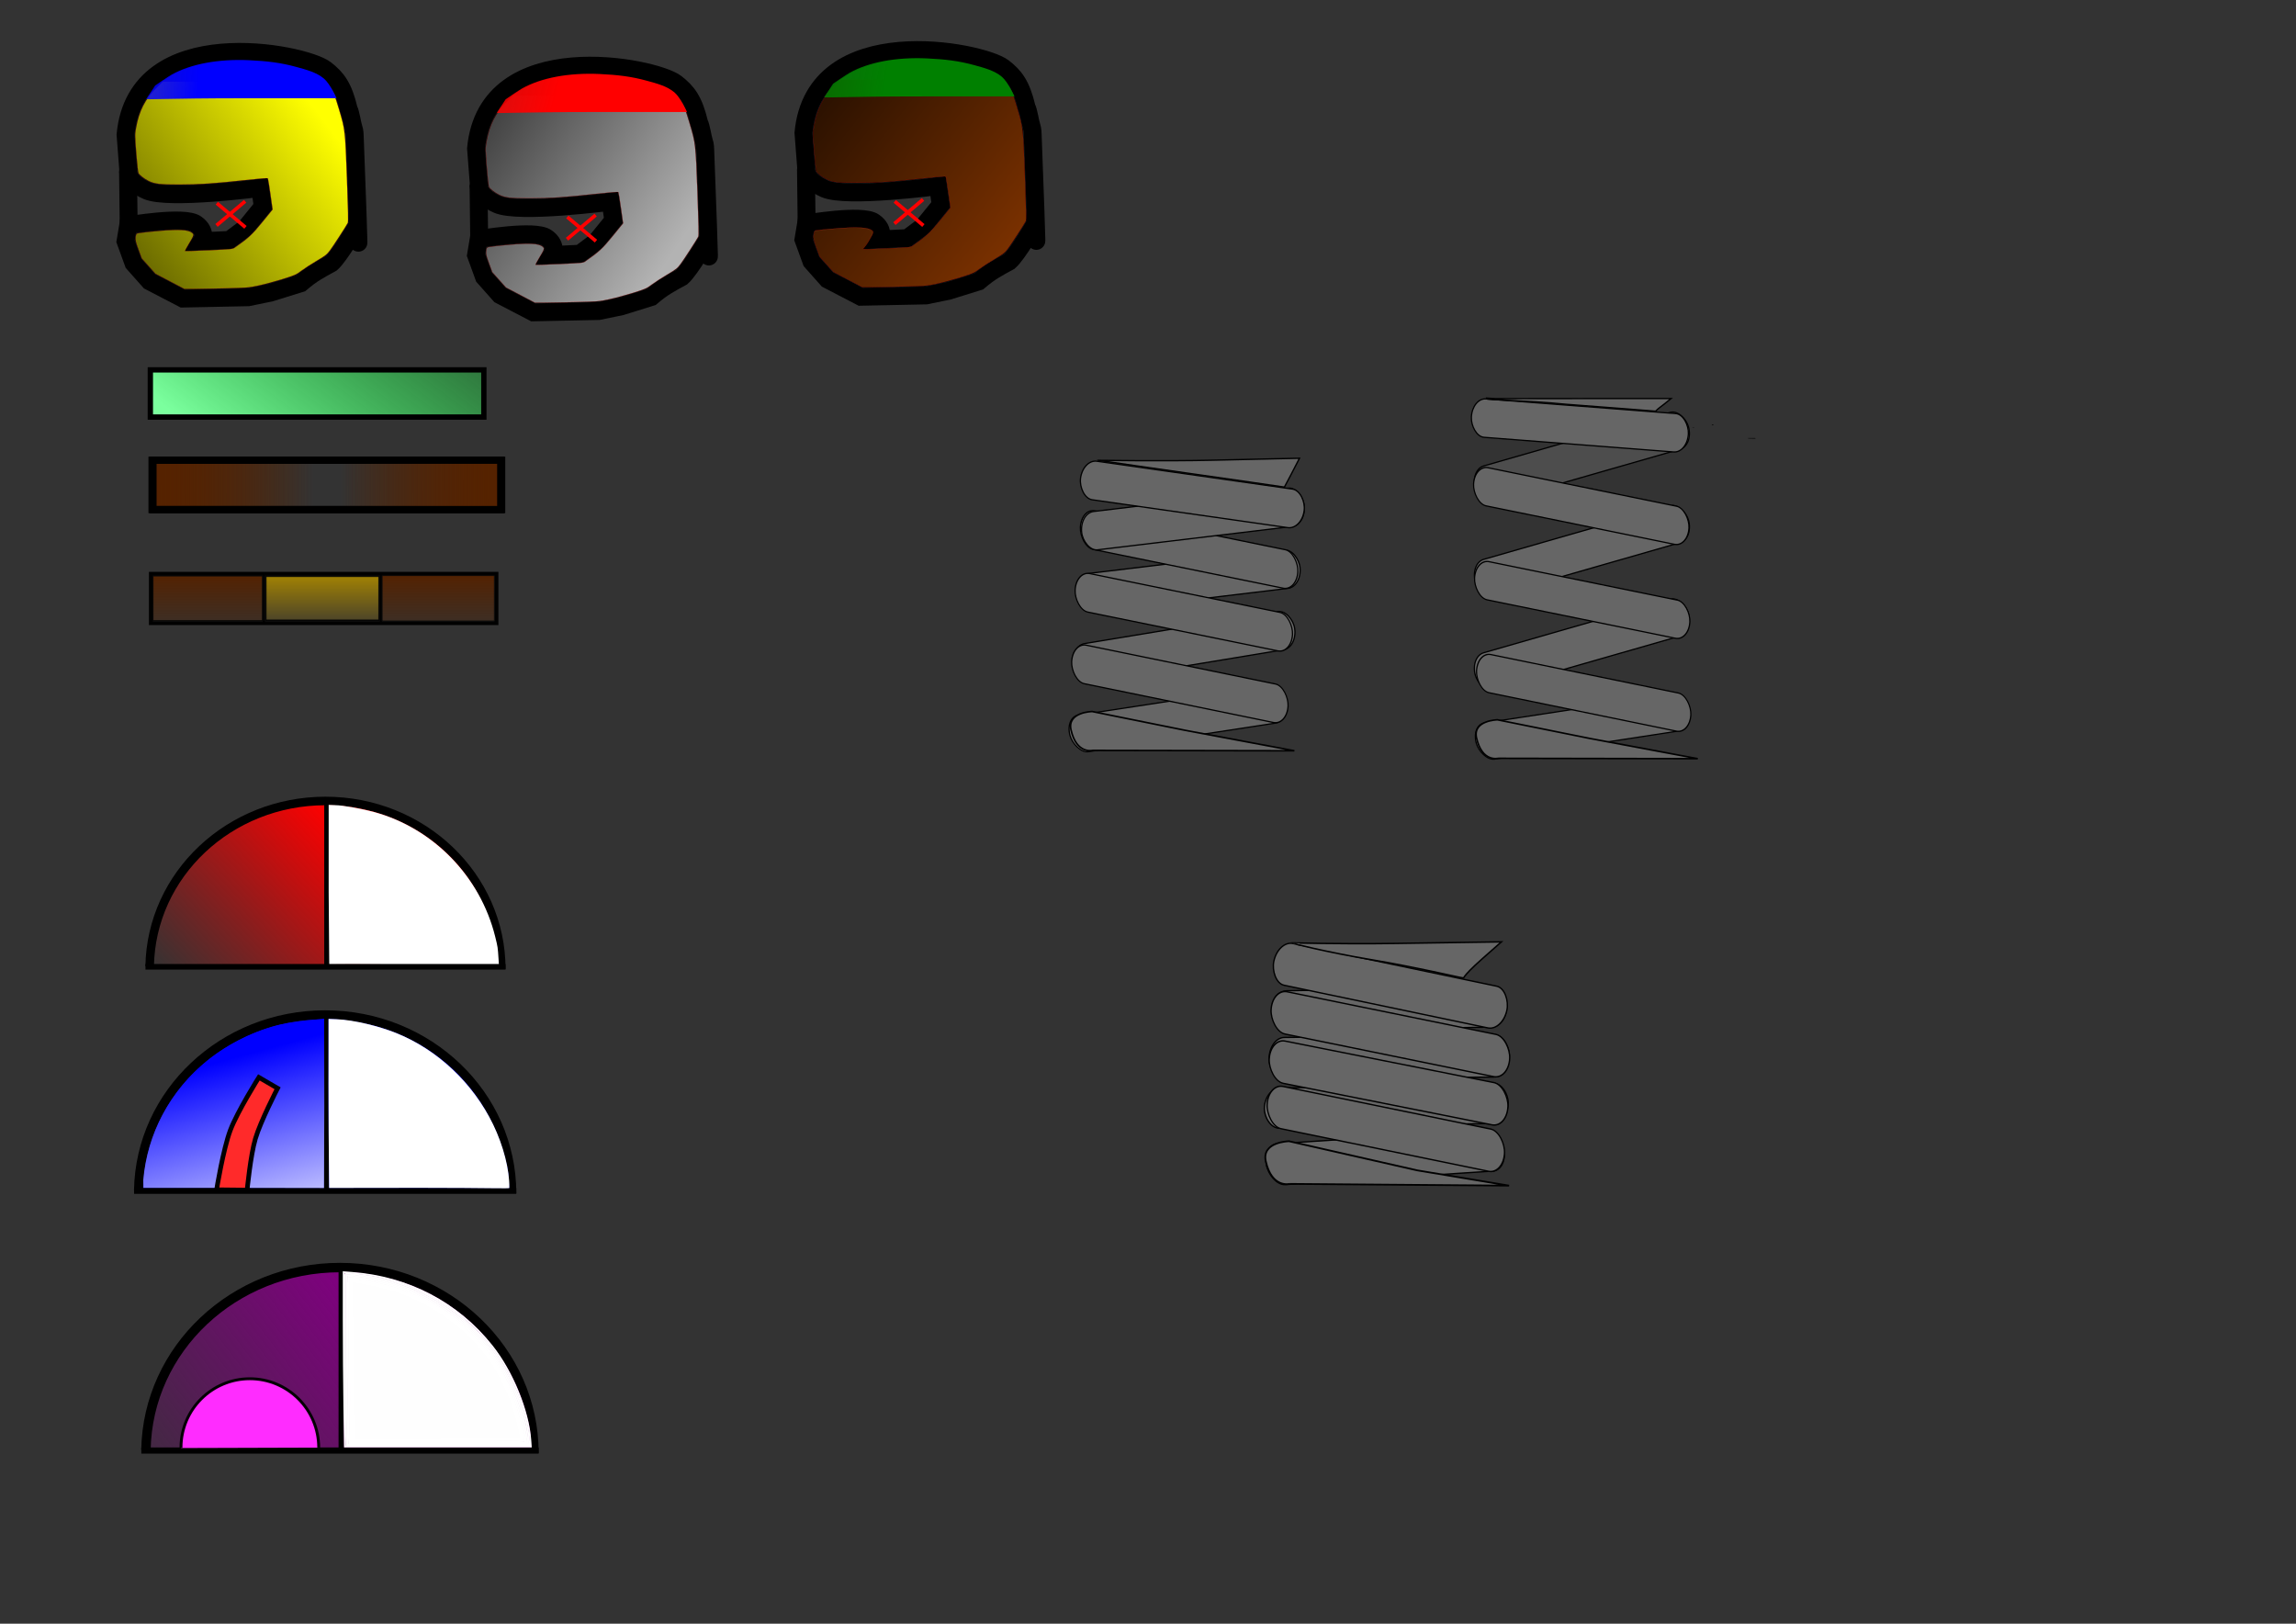 <?xml version="1.0" encoding="UTF-8" standalone="no"?>
<!-- Created with Inkscape (http://www.inkscape.org/) -->

<svg
   xmlns:dc="http://purl.org/dc/elements/1.1/"
   xmlns:cc="http://creativecommons.org/ns#"
   xmlns:rdf="http://www.w3.org/1999/02/22-rdf-syntax-ns#"
   xmlns:svg="http://www.w3.org/2000/svg"
   xmlns="http://www.w3.org/2000/svg"
   xmlns:xlink="http://www.w3.org/1999/xlink"
   xmlns:sodipodi="http://sodipodi.sourceforge.net/DTD/sodipodi-0.dtd"
   xmlns:inkscape="http://www.inkscape.org/namespaces/inkscape"
   width="1052.362"
   height="744.094"
   id="svg2"
   version="1.1"
   inkscape:version="0.48.5 r10040"
   sodipodi:docname="Ressort.svg"
   inkscape:export-filename="C:\Users\Romain\Desktop\Projet GL\Inkscape Exemples\Platforms\Ressort.png"
   inkscape:export-xdpi="90"
   inkscape:export-ydpi="90">
  <rect width="100%" height="100%" fill="#333333" stroke="none"/>
  <defs
     id="defs4">
    <linearGradient
       inkscape:collect="always"
       id="linearGradient4416">
      <stop
         style="stop-color:#0000ff;stop-opacity:1;"
         offset="0"
         id="stop4418" />
      <stop
         style="stop-color:#0000ff;stop-opacity:0;"
         offset="1"
         id="stop4420" />
    </linearGradient>
    <linearGradient
       inkscape:collect="always"
       id="linearGradient4408">
      <stop
         style="stop-color:#ffff00;stop-opacity:1;"
         offset="0"
         id="stop4410" />
      <stop
         style="stop-color:#ffff00;stop-opacity:0;"
         offset="1"
         id="stop4412" />
    </linearGradient>
    <linearGradient
       inkscape:collect="always"
       id="linearGradient4384">
      <stop
         style="stop-color:#803300;stop-opacity:1;"
         offset="0"
         id="stop4386" />
      <stop
         style="stop-color:#803300;stop-opacity:0;"
         offset="1"
         id="stop4388" />
    </linearGradient>
    <linearGradient
       inkscape:collect="always"
       id="linearGradient4370">
      <stop
         style="stop-color:#008000;stop-opacity:1;"
         offset="0"
         id="stop4372" />
      <stop
         style="stop-color:#008000;stop-opacity:0;"
         offset="1"
         id="stop4374" />
    </linearGradient>
    <linearGradient
       inkscape:collect="always"
       id="linearGradient3573">
      <stop
         style="stop-color:#ff0000;stop-opacity:1;"
         offset="0"
         id="stop3575" />
      <stop
         style="stop-color:#ff0000;stop-opacity:0;"
         offset="1"
         id="stop3577" />
    </linearGradient>
    <linearGradient
       inkscape:collect="always"
       id="linearGradient3565">
      <stop
         style="stop-color:#b3b3b3;stop-opacity:1;"
         offset="0"
         id="stop3567" />
      <stop
         style="stop-color:#b3b3b3;stop-opacity:0;"
         offset="1"
         id="stop3569" />
    </linearGradient>
    <linearGradient
       inkscape:collect="always"
       id="linearGradient4245">
      <stop
         style="stop-color:#552200;stop-opacity:1;"
         offset="0"
         id="stop4247" />
      <stop
         style="stop-color:#552200;stop-opacity:0;"
         offset="1"
         id="stop4249" />
    </linearGradient>
    <linearGradient
       inkscape:collect="always"
       id="linearGradient4237">
      <stop
         style="stop-color:#552200;stop-opacity:1;"
         offset="0"
         id="stop4239" />
      <stop
         style="stop-color:#552200;stop-opacity:0;"
         offset="1"
         id="stop4241" />
    </linearGradient>
    <linearGradient
       inkscape:collect="always"
       id="linearGradient4229">
      <stop
         style="stop-color:#552200;stop-opacity:1;"
         offset="0"
         id="stop4231" />
      <stop
         style="stop-color:#552200;stop-opacity:0;"
         offset="1"
         id="stop4233" />
    </linearGradient>
    <linearGradient
       inkscape:collect="always"
       id="linearGradient4209">
      <stop
         style="stop-color:#aa8800;stop-opacity:1;"
         offset="0"
         id="stop4211" />
      <stop
         style="stop-color:#aa8800;stop-opacity:0;"
         offset="1"
         id="stop4213" />
    </linearGradient>
    <linearGradient
       inkscape:collect="always"
       id="linearGradient4255">
      <stop
         style="stop-color:#800080;stop-opacity:1;"
         offset="0"
         id="stop4257" />
      <stop
         style="stop-color:#800080;stop-opacity:0;"
         offset="1"
         id="stop4259" />
    </linearGradient>
    <linearGradient
       inkscape:collect="always"
       id="linearGradient4171">
      <stop
         style="stop-color:#ff0000;stop-opacity:1;"
         offset="0"
         id="stop4173" />
      <stop
         style="stop-color:#ff0000;stop-opacity:0;"
         offset="1"
         id="stop4175" />
    </linearGradient>
    <linearGradient
       inkscape:collect="always"
       id="linearGradient4163">
      <stop
         style="stop-color:#0000ff;stop-opacity:1;"
         offset="0"
         id="stop4165" />
      <stop
         style="stop-color:#ffffff;stop-opacity:1"
         offset="1"
         id="stop4167" />
    </linearGradient>
    <linearGradient
       id="linearGradient3849">
      <stop
         style="stop-color:#ff0000;stop-opacity:1;"
         offset="0"
         id="stop3851" />
      <stop
         style="stop-color:#ff0000;stop-opacity:0;"
         offset="1"
         id="stop3853" />
    </linearGradient>
    <linearGradient
       id="linearGradient7676">
      <stop
         style="stop-color:#0000ff;stop-opacity:0.795;"
         offset="0"
         id="stop7678" />
      <stop
         id="stop7684"
         offset="0.5"
         style="stop-color:#0000ff;stop-opacity:0.541;" />
      <stop
         style="stop-color:#0000ff;stop-opacity:0.271;"
         offset="0.75"
         id="stop7686" />
      <stop
         style="stop-color:#0000ff;stop-opacity:0;"
         offset="1"
         id="stop7680" />
    </linearGradient>
    <linearGradient
       inkscape:collect="always"
       xlink:href="#linearGradient3895-2"
       id="linearGradient4273-8"
       x1="823.979"
       y1="684.505"
       x2="951.659"
       y2="512.779"
       gradientUnits="userSpaceOnUse" />
    <linearGradient
       inkscape:collect="always"
       id="linearGradient3895-2">
      <stop
         style="stop-color:#7bff9e;stop-opacity:1"
         offset="0"
         id="stop3897-7" />
      <stop
         style="stop-color:#00ff2e;stop-opacity:0;"
         offset="1"
         id="stop3899-7" />
    </linearGradient>
    <linearGradient
       inkscape:collect="always"
       xlink:href="#linearGradient3865-2"
       id="linearGradient3871-1"
       x1="1047.384"
       y1="684.14"
       x2="1150.659"
       y2="684.505"
       gradientUnits="userSpaceOnUse" />
    <linearGradient
       inkscape:collect="always"
       id="linearGradient3865-2">
      <stop
         style="stop-color:#000000;stop-opacity:1;"
         offset="0"
         id="stop3867-6" />
      <stop
         style="stop-color:#000000;stop-opacity:0;"
         offset="1"
         id="stop3869-0" />
    </linearGradient>
    <linearGradient
       inkscape:collect="always"
       xlink:href="#linearGradient3895-4"
       id="linearGradient4273-9"
       x1="823.979"
       y1="684.505"
       x2="951.659"
       y2="512.779"
       gradientUnits="userSpaceOnUse" />
    <linearGradient
       inkscape:collect="always"
       id="linearGradient3895-4">
      <stop
         style="stop-color:#7bff9e;stop-opacity:1"
         offset="0"
         id="stop3897-6" />
      <stop
         style="stop-color:#00ff2e;stop-opacity:0;"
         offset="1"
         id="stop3899-0" />
    </linearGradient>
    <linearGradient
       inkscape:collect="always"
       xlink:href="#linearGradient3865-6"
       id="linearGradient3871-3"
       x1="1047.384"
       y1="684.14"
       x2="1150.659"
       y2="684.505"
       gradientUnits="userSpaceOnUse" />
    <linearGradient
       inkscape:collect="always"
       id="linearGradient3865-6">
      <stop
         style="stop-color:#000000;stop-opacity:1;"
         offset="0"
         id="stop3867-2" />
      <stop
         style="stop-color:#000000;stop-opacity:0;"
         offset="1"
         id="stop3869-4" />
    </linearGradient>
    <linearGradient
       gradientTransform="translate(-1256.524,-492.793)"
       y2="512.779"
       x2="951.659"
       y1="684.505"
       x1="823.979"
       gradientUnits="userSpaceOnUse"
       id="linearGradient4294-5-2"
       xlink:href="#linearGradient3895-4-2"
       inkscape:collect="always" />
    <linearGradient
       inkscape:collect="always"
       id="linearGradient3895-4-2">
      <stop
         style="stop-color:#7bff9e;stop-opacity:1"
         offset="0"
         id="stop3897-6-1" />
      <stop
         style="stop-color:#00ff2e;stop-opacity:0;"
         offset="1"
         id="stop3899-0-6" />
    </linearGradient>
    <linearGradient
       gradientTransform="translate(-1256.524,-492.793)"
       y2="684.505"
       x2="1150.659"
       y1="684.14"
       x1="1047.384"
       gradientUnits="userSpaceOnUse"
       id="linearGradient4296-8-8"
       xlink:href="#linearGradient3865-6-5"
       inkscape:collect="always" />
    <linearGradient
       inkscape:collect="always"
       id="linearGradient3865-6-5">
      <stop
         style="stop-color:#000000;stop-opacity:1;"
         offset="0"
         id="stop3867-2-7" />
      <stop
         style="stop-color:#000000;stop-opacity:0;"
         offset="1"
         id="stop3869-4-6" />
    </linearGradient>
    <linearGradient
       gradientTransform="translate(-1256.524,-492.793)"
       y2="512.779"
       x2="951.659"
       y1="684.505"
       x1="823.979"
       gradientUnits="userSpaceOnUse"
       id="linearGradient4294-5-8"
       xlink:href="#linearGradient3895-4-9"
       inkscape:collect="always" />
    <linearGradient
       inkscape:collect="always"
       id="linearGradient3895-4-9">
      <stop
         style="stop-color:#7bff9e;stop-opacity:1"
         offset="0"
         id="stop3897-6-2" />
      <stop
         style="stop-color:#00ff2e;stop-opacity:0;"
         offset="1"
         id="stop3899-0-7" />
    </linearGradient>
    <linearGradient
       gradientTransform="translate(-1256.524,-492.793)"
       y2="684.505"
       x2="1150.659"
       y1="684.14"
       x1="1047.384"
       gradientUnits="userSpaceOnUse"
       id="linearGradient4296-8-95"
       xlink:href="#linearGradient3865-6-43"
       inkscape:collect="always" />
    <linearGradient
       inkscape:collect="always"
       id="linearGradient3865-6-43">
      <stop
         style="stop-color:#000000;stop-opacity:1;"
         offset="0"
         id="stop3867-2-1" />
      <stop
         style="stop-color:#000000;stop-opacity:0;"
         offset="1"
         id="stop3869-4-2" />
    </linearGradient>
    <linearGradient
       inkscape:collect="always"
       xlink:href="#linearGradient3998-1"
       id="linearGradient4004-1"
       x1="-104.246"
       y1="191.712"
       x2="5.518"
       y2="191.853"
       gradientUnits="userSpaceOnUse"
       gradientTransform="translate(-159.099,231.83)" />
    <linearGradient
       inkscape:collect="always"
       id="linearGradient3998-1">
      <stop
         style="stop-color:#0000ff;stop-opacity:1;"
         offset="0"
         id="stop4000-3" />
      <stop
         style="stop-color:#0000ff;stop-opacity:0;"
         offset="1"
         id="stop4002-8" />
    </linearGradient>
    <linearGradient
       y2="684.505"
       x2="823.979"
       y1="684.645"
       x1="933.742"
       gradientTransform="translate(-1087.324,-260.963)"
       gradientUnits="userSpaceOnUse"
       id="linearGradient3942-7"
       xlink:href="#linearGradient3865-6-5-4"
       inkscape:collect="always" />
    <linearGradient
       inkscape:collect="always"
       id="linearGradient3865-6-5-4">
      <stop
         style="stop-color:#000000;stop-opacity:1;"
         offset="0"
         id="stop3867-2-7-2" />
      <stop
         style="stop-color:#000000;stop-opacity:0;"
         offset="1"
         id="stop3869-4-6-7" />
    </linearGradient>
    <linearGradient
       inkscape:collect="always"
       xlink:href="#linearGradient4163"
       id="linearGradient4169"
       x1="-356.537"
       y1="263.121"
       x2="-322.006"
       y2="390.718"
       gradientUnits="userSpaceOnUse" />
    <linearGradient
       inkscape:collect="always"
       xlink:href="#linearGradient4171"
       id="linearGradient4177"
       x1="913.849"
       y1="229.429"
       x2="820.707"
       y2="142.519"
       gradientUnits="userSpaceOnUse" />
    <linearGradient
       inkscape:collect="always"
       xlink:href="#linearGradient4255"
       id="linearGradient4261"
       x1="913.803"
       y1="231.127"
       x2="786.719"
       y2="133.959"
       gradientUnits="userSpaceOnUse" />
    <linearGradient
       inkscape:collect="always"
       xlink:href="#linearGradient3895-4"
       id="linearGradient4324"
       gradientUnits="userSpaceOnUse"
       gradientTransform="translate(-1255.682,-491.108)"
       x1="823.979"
       y1="684.505"
       x2="951.659"
       y2="512.779" />
    <linearGradient
       inkscape:collect="always"
       xlink:href="#linearGradient3865-6"
       id="linearGradient4326"
       gradientUnits="userSpaceOnUse"
       gradientTransform="translate(-1255.682,-491.108)"
       x1="1047.384"
       y1="684.14"
       x2="1150.659"
       y2="684.505" />
    <linearGradient
       inkscape:collect="always"
       xlink:href="#linearGradient3998-7"
       id="linearGradient4317-1"
       gradientUnits="userSpaceOnUse"
       gradientTransform="translate(-325.269,59.599)"
       x1="-104.246"
       y1="191.712"
       x2="5.518"
       y2="191.853" />
    <linearGradient
       inkscape:collect="always"
       id="linearGradient3998-7">
      <stop
         style="stop-color:#0000ff;stop-opacity:1;"
         offset="0"
         id="stop4000-4" />
      <stop
         style="stop-color:#0000ff;stop-opacity:0;"
         offset="1"
         id="stop4002-0" />
    </linearGradient>
    <linearGradient
       inkscape:collect="always"
       xlink:href="#linearGradient3998-1-4"
       id="linearGradient4319-9"
       gradientUnits="userSpaceOnUse"
       gradientTransform="translate(-325.269,59.346)"
       x1="108.391"
       y1="192.217"
       x2="8.043"
       y2="192.358" />
    <linearGradient
       inkscape:collect="always"
       id="linearGradient3998-1-4">
      <stop
         style="stop-color:#0000ff;stop-opacity:1;"
         offset="0"
         id="stop4000-3-8" />
      <stop
         style="stop-color:#0000ff;stop-opacity:0;"
         offset="1"
         id="stop4002-8-8" />
    </linearGradient>
    <linearGradient
       y2="192.358"
       x2="8.043"
       y1="192.217"
       x1="108.391"
       gradientTransform="translate(-325.269,59.346)"
       gradientUnits="userSpaceOnUse"
       id="linearGradient3308"
       xlink:href="#linearGradient3998-1-4"
       inkscape:collect="always" />
    <linearGradient
       inkscape:collect="always"
       xlink:href="#linearGradient4245"
       id="linearGradient4251"
       x1="-426.73"
       y1="250.233"
       x2="-328.078"
       y2="250.519"
       gradientUnits="userSpaceOnUse" />
    <linearGradient
       inkscape:collect="always"
       xlink:href="#linearGradient4245-6"
       id="linearGradient4251-3"
       x1="-426.73"
       y1="250.233"
       x2="-328.078"
       y2="250.519"
       gradientUnits="userSpaceOnUse" />
    <linearGradient
       inkscape:collect="always"
       id="linearGradient4245-6">
      <stop
         style="stop-color:#552200;stop-opacity:1;"
         offset="0"
         id="stop4247-2" />
      <stop
         style="stop-color:#552200;stop-opacity:0;"
         offset="1"
         id="stop4249-4" />
    </linearGradient>
    <linearGradient
       inkscape:collect="always"
       xlink:href="#linearGradient4245-6"
       id="linearGradient4267"
       x1="-426.73"
       y1="250.233"
       x2="-328.078"
       y2="250.519"
       gradientUnits="userSpaceOnUse" />
    <linearGradient
       inkscape:collect="always"
       xlink:href="#linearGradient4245-6"
       id="linearGradient4275"
       x1="-426.73"
       y1="250.233"
       x2="-328.078"
       y2="250.519"
       gradientUnits="userSpaceOnUse" />
    <linearGradient
       y2="250.519"
       x2="-328.078"
       y1="250.233"
       x1="-426.73"
       gradientUnits="userSpaceOnUse"
       id="linearGradient4290"
       xlink:href="#linearGradient4245-6"
       inkscape:collect="always" />
    <linearGradient
       inkscape:collect="always"
       xlink:href="#linearGradient4245"
       id="linearGradient4353"
       gradientUnits="userSpaceOnUse"
       x1="-426.73"
       y1="250.233"
       x2="-328.078"
       y2="250.519" />
    <linearGradient
       inkscape:collect="always"
       xlink:href="#linearGradient4245"
       id="linearGradient4355"
       gradientUnits="userSpaceOnUse"
       x1="-426.73"
       y1="250.233"
       x2="-328.078"
       y2="250.519" />
    <linearGradient
       inkscape:collect="always"
       xlink:href="#linearGradient4245"
       id="linearGradient4357"
       gradientUnits="userSpaceOnUse"
       x1="-426.73"
       y1="250.233"
       x2="-328.078"
       y2="250.519" />
    <linearGradient
       inkscape:collect="always"
       xlink:href="#linearGradient4245-6"
       id="linearGradient4359"
       gradientUnits="userSpaceOnUse"
       x1="-426.73"
       y1="250.233"
       x2="-328.078"
       y2="250.519" />
    <linearGradient
       inkscape:collect="always"
       xlink:href="#linearGradient4245-6"
       id="linearGradient4361"
       gradientUnits="userSpaceOnUse"
       x1="-426.73"
       y1="250.233"
       x2="-328.078"
       y2="250.519" />
    <linearGradient
       inkscape:collect="always"
       xlink:href="#linearGradient4245-6"
       id="linearGradient4363"
       gradientUnits="userSpaceOnUse"
       x1="-426.73"
       y1="250.233"
       x2="-328.078"
       y2="250.519" />
    <linearGradient
       inkscape:collect="always"
       xlink:href="#linearGradient4237"
       id="linearGradient4365"
       gradientUnits="userSpaceOnUse"
       x1="207.187"
       y1="199.176"
       x2="207.187"
       y2="231.602" />
    <linearGradient
       inkscape:collect="always"
       xlink:href="#linearGradient4229"
       id="linearGradient4367"
       gradientUnits="userSpaceOnUse"
       x1="101.488"
       y1="199.176"
       x2="101.488"
       y2="231.602" />
    <linearGradient
       inkscape:collect="always"
       xlink:href="#linearGradient4209"
       id="linearGradient4369"
       gradientUnits="userSpaceOnUse"
       x1="153.285"
       y1="198.755"
       x2="153.285"
       y2="227.391" />
    <linearGradient
       inkscape:collect="always"
       xlink:href="#linearGradient3565"
       id="linearGradient3571"
       x1="307.299"
       y1="425.852"
       x2="170.623"
       y2="333.841"
       gradientUnits="userSpaceOnUse" />
    <linearGradient
       inkscape:collect="always"
       xlink:href="#linearGradient3573"
       id="linearGradient3579"
       x1="254.594"
       y1="352.601"
       x2="114.344"
       y2="314.784"
       gradientUnits="userSpaceOnUse" />
    <linearGradient
       inkscape:collect="always"
       xlink:href="#linearGradient4370"
       id="linearGradient4376"
       x1="405.909"
       y1="346.711"
       x2="262.336"
       y2="321.633"
       gradientUnits="userSpaceOnUse" />
    <linearGradient
       inkscape:collect="always"
       xlink:href="#linearGradient4384"
       id="linearGradient4390"
       x1="464.82"
       y1="433.892"
       x2="324.272"
       y2="322.228"
       gradientUnits="userSpaceOnUse" />
    <linearGradient
       inkscape:collect="always"
       xlink:href="#linearGradient4408"
       id="linearGradient4414"
       x1="146.801"
       y1="361.236"
       x2="0.893"
       y2="470.518"
       gradientUnits="userSpaceOnUse" />
    <linearGradient
       inkscape:collect="always"
       xlink:href="#linearGradient4416"
       id="linearGradient4422"
       x1="90.522"
       y1="349.921"
       x2="-28.288"
       y2="336.521"
       gradientUnits="userSpaceOnUse" />
  </defs>
  <sodipodi:namedview
     id="base"
     pagecolor="#ffffff"
     bordercolor="#666666"
     borderopacity="1.0"
     inkscape:pageopacity="0.0"
     inkscape:pageshadow="2"
     inkscape:zoom="1.1873339"
     inkscape:cx="315.58479"
     inkscape:cy="396.25724"
     inkscape:document-units="px"
     inkscape:current-layer="layer1"
     showgrid="false"
     inkscape:window-width="1680"
     inkscape:window-height="987"
     inkscape:window-x="1912"
     inkscape:window-y="22"
     inkscape:window-maximized="1"
     inkscape:object-nodes="false"
     inkscape:snap-smooth-nodes="false" />
  <g
     inkscape:label="Calque 1"
     inkscape:groupmode="layer"
     id="layer1"
     transform="translate(0,-308.268)"
     style="display:inline">
    <g
       id="g4286"
       transform="matrix(0.805,0,0,0.805,-118.797,174.403)">
      <rect
         inkscape:transform-center-y="0.10104854"
         inkscape:transform-center-x="2.113661"
         transform="matrix(1,-0.018,-0.002,1,0,0)"
         ry="11.385"
         rx="8.392"
         y="746.185"
         x="873.106"
         height="22.77"
         width="133.792"
         id="rect3000-1-1"
         style="fill:#666666;fill-opacity:1;stroke:#000000;stroke-width:0.747;stroke-opacity:1" />
      <rect
         inkscape:transform-center-y="-0.3739474"
         inkscape:transform-center-x="2.1100008"
         transform="matrix(0.979,0.205,-0.205,0.979,0,0)"
         ry="12.135"
         rx="8.503"
         y="507.245"
         x="1000.337"
         height="24.27"
         width="135.558"
         id="rect3000-71"
         style="fill:#666666;fill-opacity:1;stroke:#000000;stroke-width:0.777;stroke-opacity:1" />
      <rect
         inkscape:transform-center-y="0.11276082"
         inkscape:transform-center-x="2.1936917"
         transform="matrix(1,-0.023,-0.009,1,0,0)"
         ry="11.418"
         rx="8.709"
         y="806.053"
         x="874.824"
         height="22.836"
         width="138.843"
         id="rect3000-1-8-2"
         style="fill:#666666;fill-opacity:1;stroke:#000000;stroke-width:0.762;stroke-opacity:1" />
      <rect
         inkscape:transform-center-y="0.093929446"
         inkscape:transform-center-x="2.1607318"
         transform="matrix(1,-0.013,-0.005,1,0,0)"
         ry="12.035"
         rx="8.578"
         y="768.364"
         x="874.08"
         height="24.071"
         width="136.751"
         id="rect3000-1-4-1"
         style="fill:#666666;fill-opacity:1;stroke:#000000;stroke-width:0.777;stroke-opacity:1" />
      <rect
         inkscape:transform-center-y="-0.35984056"
         inkscape:transform-center-x="2.1499598"
         transform="matrix(0.981,0.195,-0.043,0.999,0,0)"
         ry="12.044"
         rx="8.691"
         y="579.791"
         x="913.028"
         height="24.088"
         width="138.553"
         id="rect3000-7-9-7"
         style="fill:#666666;fill-opacity:1;stroke:#000000;stroke-width:0.782;stroke-opacity:1" />
      <rect
         inkscape:transform-center-y="-0.37186074"
         inkscape:transform-center-x="2.1490711"
         transform="matrix(0.98,0.2,-0.049,0.999,0,0)"
         ry="12.044"
         rx="8.695"
         y="546.29"
         x="917"
         height="24.088"
         width="138.624"
         id="rect3000-7-5"
         style="fill:#666666;fill-opacity:1;stroke:#000000;stroke-width:0.782;stroke-opacity:1" />
      <rect
         inkscape:transform-center-y="0.20443491"
         inkscape:transform-center-x="2.1232294"
         transform="matrix(0.998,-0.065,0.179,0.984,0,0)"
         ry="11.844"
         rx="8.494"
         y="878.169"
         x="710.77"
         height="23.687"
         width="135.417"
         id="rect3000-1-8-4-6"
         style="fill:#666666;fill-opacity:1;stroke:#000000;stroke-width:0.767;stroke-opacity:1" />
      <rect
         inkscape:transform-center-y="-0.3718506"
         inkscape:transform-center-x="2.1377557"
         transform="matrix(0.98,0.201,-0.048,0.999,0,0)"
         ry="12.044"
         rx="8.651"
         y="599.377"
         x="916.723"
         height="24.087"
         width="137.924"
         id="rect3000-7-9-8-1"
         style="fill:#666666;fill-opacity:1;stroke:#000000;stroke-width:0.78;stroke-opacity:1" />
      <path
         sodipodi:nodetypes="ccccsc"
         inkscape:connector-curvature="0"
         id="path3138-4"
         d="m 881.854,840.256 124.957,0.992 -52.343,-8.701 -72.971,-16.576 c 0,0 -15.725,0.282 -13.214,11.429 3.492,15.502 13.571,12.857 13.571,12.857 z"
         style="fill:#666666;fill-opacity:1;stroke:#000000;stroke-width:1px;stroke-linecap:butt;stroke-linejoin:miter;stroke-opacity:1" />
      <path
         sodipodi:nodetypes="ccscscc"
         inkscape:connector-curvature="0"
         id="path3142-3"
         d="m 928.616,712.667 c -26.083,-4.38 -45.957,-9.491 -45.909,-9.611 0.048,-0.12 25.9,0.807 59.196,0.314 l 60.537,-0.896 -10.469,9.235 c -14.019,12.367 -9.808,11.334 -11.771,11.221 -1.502,-0.086 -25.501,-5.883 -51.584,-10.263 z"
         style="fill:#666666;fill-opacity:1;stroke:#000000;stroke-width:0.843;stroke-opacity:1" />
    </g>
    <g
       id="g4321"
       transform="matrix(0.704,0,0,0.704,371.603,352.429)">
      <rect
         ry="30.714"
         rx="0"
         y="178.04"
         x="-429.968"
         height="30.714"
         width="217.143"
         id="rect7123-9-8"
         style="fill:url(#linearGradient4324);fill-opacity:1;fill-rule:nonzero;stroke:url(#linearGradient4326);stroke-width:3.471;stroke-linecap:square;stroke-linejoin:miter;stroke-miterlimit:4;stroke-opacity:1;stroke-dasharray:none;display:inline" />
    </g>
    <path
       sodipodi:type="arc"
       style="fill:#f4d7d7;fill-opacity:1;stroke:#000000;stroke-opacity:1;display:inline"
       id="path2996-2"
       sodipodi:cx="516.42859"
       sodipodi:cy="321.05878"
       sodipodi:rx="73.928574"
       sodipodi:ry="24.107143"
       d="m 590.357,321.059 c 0,0.06 -6.8e-4,0.119 -0.002,0.179"
       transform="translate(-16.472,311.205)"
       sodipodi:start="0"
       sodipodi:end="0.0074284107"
       sodipodi:open="true" />
    <path
       sodipodi:type="arc"
       style="fill:#ffccaa;fill-opacity:1;stroke:#000000;stroke-opacity:1;display:inline"
       id="path2998-4"
       sodipodi:cx="518.21429"
       sodipodi:cy="319.09448"
       sodipodi:rx="84.285713"
       sodipodi:ry="50.714287"
       d="m 602.5,319.094 c 0,0.126 -7.8e-4,0.251 -0.002,0.377"
       transform="translate(-16.472,311.205)"
       sodipodi:start="0"
       sodipodi:end="0.0074284107"
       sodipodi:open="true" />
    <g
       id="g4328"
       transform="matrix(1.632,0,0,1.632,-222.146,-721.037)">
      <rect
         inkscape:transform-center-y="0.14779904"
         inkscape:transform-center-x="0.98430223"
         transform="matrix(0.993,-0.119,0.103,0.995,0,0)"
         ry="5.411"
         rx="3.948"
         y="838.521"
         x="354.281"
         height="10.823"
         width="62.937"
         id="rect3000-1-4-7"
         style="fill:#666666;fill-opacity:1;stroke:#000000;stroke-width:0.353;stroke-opacity:1;display:inline" />
      <rect
         inkscape:transform-center-y="-0.1672076"
         inkscape:transform-center-x="0.96626572"
         transform="matrix(0.98,0.2,-0.049,0.999,0,0)"
         ry="5.415"
         rx="3.91"
         y="677.515"
         x="482.657"
         height="10.83"
         width="62.327"
         id="rect3000-7-1"
         style="fill:#666666;fill-opacity:1;stroke:#000000;stroke-width:0.352;stroke-opacity:1;display:inline" />
      <rect
         inkscape:transform-center-y="0.19145331"
         inkscape:transform-center-x="0.97673573"
         transform="matrix(0.987,-0.163,0.147,0.989,0,0)"
         ry="5.411"
         rx="3.948"
         y="872.619"
         x="312.6"
         height="10.823"
         width="62.937"
         id="rect3000-1-8-1"
         style="fill:#666666;fill-opacity:1;stroke:#000000;stroke-width:0.353;stroke-opacity:1;display:inline" />
      <rect
         inkscape:transform-center-y="-0.16719438"
         inkscape:transform-center-x="0.96574423"
         transform="matrix(0.98,0.2,-0.049,0.999,0,0)"
         ry="5.415"
         rx="3.908"
         y="695.263"
         x="482.041"
         height="10.83"
         width="62.295"
         id="rect3000-7-9-52"
         style="fill:#666666;fill-opacity:1;stroke:#000000;stroke-width:0.351;stroke-miterlimit:4;stroke-opacity:1;stroke-dasharray:none;display:inline" />
      <rect
         inkscape:transform-center-y="0.17403073"
         inkscape:transform-center-x="0.94312858"
         transform="matrix(0.988,-0.151,0.263,0.965,0,0)"
         ry="5.325"
         rx="3.819"
         y="893.958"
         x="202.543"
         height="10.65"
         width="60.886"
         id="rect3000-1-8-4-7"
         style="fill:#666666;fill-opacity:1;stroke:#000000;stroke-width:0.345;stroke-opacity:1;display:inline" />
      <rect
         inkscape:transform-center-y="-0.16718851"
         inkscape:transform-center-x="0.96115967"
         transform="matrix(0.98,0.201,-0.048,0.999,0,0)"
         ry="5.415"
         rx="3.89"
         y="715.058"
         x="481.306"
         height="10.83"
         width="62.013"
         id="rect3000-7-9-8-6"
         style="fill:#666666;fill-opacity:1;stroke:#000000;stroke-width:0.351;stroke-opacity:1;display:inline" />
      <path
         sodipodi:nodetypes="ccccsc"
         inkscape:connector-curvature="0"
         id="path3138-1"
         d="m 443.011,841.418 56.637,0.105 -30.574,-5.729 -26.223,-5.296 c 0,0 -7.07,0.127 -5.941,5.138 1.57,6.97 6.102,5.781 6.102,5.781 z"
         style="fill:#666666;fill-opacity:1;stroke:#000000;stroke-width:0.45px;stroke-linecap:butt;stroke-linejoin:miter;stroke-opacity:1;display:inline" />
      <path
         sodipodi:nodetypes="csccc"
         inkscape:connector-curvature="0"
         id="path3142-3-4-4"
         d="m 444.373,759.922 c 0.078,0.059 18.925,0.312 32.369,0.007 l 24.338,-0.553 c -1.711,3.339 -2.892,5.59 -4.239,8.104 -12.139,-1.809 -40.654,-5.804 -52.468,-7.558 z"
         style="fill:#666666;fill-opacity:1;stroke:#000000;stroke-width:0.379;stroke-opacity:1;display:inline" />
      <rect
         inkscape:transform-center-y="0.14782027"
         inkscape:transform-center-x="0.98428436"
         transform="matrix(0.993,-0.119,0.103,0.995,0,0)"
         ry="5.411"
         rx="3.948"
         y="821.413"
         x="357.237"
         height="10.823"
         width="62.937"
         id="rect3000-1-4-7-3"
         style="fill:#666666;fill-opacity:1;stroke:#000000;stroke-width:0.353;stroke-opacity:1;display:inline" />
      <rect
         inkscape:transform-center-y="-0.11088755"
         inkscape:transform-center-x="0.9962656"
         transform="matrix(0.99,0.141,-0.119,0.993,0,0)"
         ry="5.451"
         rx="3.98"
         y="690.088"
         x="527.622"
         height="10.901"
         width="63.457"
         id="rect3000-51"
         style="fill:#666666;fill-opacity:1;stroke:#000000;stroke-width:0.356;stroke-opacity:1;display:inline" />
    </g>
    <g
       id="g4298"
       transform="matrix(1.46,0,0,1.46,562.775,-572.524)">
      <path
         sodipodi:open="true"
         sodipodi:end="0.0074284107"
         sodipodi:start="0"
         transform="matrix(0.498,0,0,0.498,-147.852,577.612)"
         d="m 590.357,321.059 c 0,0.06 -6.8e-4,0.119 -0.002,0.179"
         sodipodi:ry="24.107143"
         sodipodi:rx="73.928574"
         sodipodi:cy="321.05878"
         sodipodi:cx="516.42859"
         id="path2996"
         style="fill:#f4d7d7;fill-opacity:1;stroke:#000000;stroke-opacity:1"
         sodipodi:type="arc" />
      <path
         sodipodi:open="true"
         sodipodi:end="0.0074284107"
         sodipodi:start="0"
         transform="matrix(0.498,0,0,0.498,-147.852,577.612)"
         d="m 602.5,319.094 c 0,0.126 -7.8e-4,0.251 -0.002,0.377"
         sodipodi:ry="50.714287"
         sodipodi:rx="84.285713"
         sodipodi:cy="319.09448"
         sodipodi:cx="518.21429"
         id="path2998"
         style="fill:#ffccaa;fill-opacity:1;stroke:#000000;stroke-opacity:1"
         sodipodi:type="arc" />
      <rect
         inkscape:transform-center-y="0.33587662"
         inkscape:transform-center-x="1.0493526"
         transform="matrix(0.961,-0.276,0.26,0.965,0,0)"
         ry="5.99"
         rx="4.37"
         y="743.122"
         x="-121.849"
         height="11.981"
         width="69.669"
         id="rect3000-1"
         style="fill:#4d4d4d;fill-opacity:1;stroke:#000000;stroke-width:0.391;stroke-miterlimit:4;stroke-opacity:1;stroke-dasharray:none" />
      <rect
         inkscape:transform-center-y="-0.049919228"
         inkscape:transform-center-x="1.0778529"
         transform="matrix(0.997,0.077,-0.049,0.999,0,0)"
         ry="6.031"
         rx="4.286"
         y="720.229"
         x="112.377"
         height="12.062"
         width="68.321"
         id="rect3000"
         style="fill:#666666;fill-opacity:1;stroke:#000000;stroke-width:0.389;stroke-opacity:1" />
      <rect
         inkscape:transform-center-y="0.3358597"
         inkscape:transform-center-x="1.049358"
         transform="matrix(0.961,-0.276,0.26,0.965,0,0)"
         ry="5.99"
         rx="4.37"
         y="771.325"
         x="-129.465"
         height="11.981"
         width="69.669"
         id="rect3000-1-4"
         style="fill:#666666;fill-opacity:1;stroke:#000000;stroke-width:0.391;stroke-opacity:1" />
      <rect
         inkscape:transform-center-y="-0.18509481"
         inkscape:transform-center-x="1.0696141"
         transform="matrix(0.98,0.2,-0.049,0.999,0,0)"
         ry="5.994"
         rx="4.328"
         y="726.881"
         x="115.366"
         height="11.989"
         width="68.994"
         id="rect3000-7"
         style="fill:#666666;fill-opacity:1;stroke:#000000;stroke-width:0.389;stroke-opacity:1" />
      <rect
         inkscape:transform-center-y="0.33583265"
         inkscape:transform-center-x="1.049363"
         transform="matrix(0.961,-0.276,0.26,0.965,0,0)"
         ry="5.99"
         rx="4.37"
         y="799.52"
         x="-137.105"
         height="11.981"
         width="69.669"
         id="rect3000-1-8"
         style="fill:#666666;fill-opacity:1;stroke:#000000;stroke-width:0.391;stroke-opacity:1" />
      <rect
         inkscape:transform-center-y="-0.18511331"
         inkscape:transform-center-x="1.0690354"
         transform="matrix(0.98,0.2,-0.049,0.999,0,0)"
         ry="5.994"
         rx="4.326"
         y="756.043"
         x="117.142"
         height="11.989"
         width="68.959"
         id="rect3000-7-9"
         style="fill:#666666;fill-opacity:1;stroke:#000000;stroke-width:0.389;stroke-miterlimit:4;stroke-opacity:1;stroke-dasharray:none" />
      <rect
         inkscape:transform-center-y="0.19265045"
         inkscape:transform-center-x="1.044014"
         transform="matrix(0.988,-0.151,0.263,0.965,0,0)"
         ry="5.895"
         rx="4.228"
         y="838.158"
         x="-145.749"
         height="11.789"
         width="67.398"
         id="rect3000-1-8-4"
         style="fill:#666666;fill-opacity:1;stroke:#000000;stroke-width:0.382;stroke-opacity:1" />
      <rect
         inkscape:transform-center-y="-0.18509863"
         inkscape:transform-center-x="1.0639778"
         transform="matrix(0.98,0.201,-0.048,0.999,0,0)"
         ry="5.994"
         rx="4.306"
         y="784.858"
         x="118.408"
         height="11.988"
         width="68.646"
         id="rect3000-7-9-8"
         style="fill:#666666;fill-opacity:1;stroke:#000000;stroke-width:0.388;stroke-opacity:1" />
      <path
         sodipodi:nodetypes="ccccsc"
         inkscape:connector-curvature="0"
         id="path3138"
         d="m 84.827,841.303 62.695,0.117 -33.844,-6.342 -29.028,-5.862 c 0,0 -7.826,0.14 -6.577,5.688 1.738,7.716 6.755,6.399 6.755,6.399 z"
         style="fill:#666666;fill-opacity:1;stroke:#000000;stroke-width:0.498px;stroke-linecap:butt;stroke-linejoin:miter;stroke-opacity:1" />
      <path
         sodipodi:nodetypes="ccsccc"
         inkscape:connector-curvature="0"
         id="path3142-3-4"
         d="m 106.143,730.173 c -12.982,-1.291 -25.112,-1.292 -25.025,-1.792 0.087,0.066 16.208,0 31.094,0 l 26.941,0 c -3.591,2.965 -3.46,2.572 -4.87,3.967 -0.748,-0.043 -15.336,-1.24 -28.14,-2.175 z"
         style="fill:#666666;fill-opacity:1;stroke:#000000;stroke-width:0.42;stroke-opacity:1" />
      <path
         sodipodi:open="true"
         sodipodi:end="0.0074284107"
         sodipodi:start="0"
         transform="matrix(0.498,0,0,0.498,38.433,576.19)"
         d="m 253.105,330.491 c 0,0.104 -5.3e-4,0.208 -0.002,0.312"
         sodipodi:ry="41.985683"
         sodipodi:rx="56.874226"
         sodipodi:cy="330.49081"
         sodipodi:cx="196.23097"
         id="path4060"
         style="fill:#ff0000;fill-opacity:0.701;stroke:#000000;stroke-width:4.571;stroke-miterlimit:4;stroke-opacity:1;stroke-dasharray:none"
         sodipodi:type="arc" />
    </g>
    <g
       id="g4070"
       transform="matrix(0.667,0,0,0.667,359.7,459.45)">
      <path
         sodipodi:open="true"
         sodipodi:end="3.1253715"
         sodipodi:start="0"
         transform="matrix(1.284,0,0,-1.284,-1488.641,620.687)"
         d="m 1007.656,141.406 c 0,49.665 -42.128,89.927 -94.096,89.927 -51.372,0 -93.25,-39.378 -94.083,-88.468"
         sodipodi:ry="89.926788"
         sodipodi:rx="94.095581"
         sodipodi:cy="141.40634"
         sodipodi:cx="913.56085"
         id="path4062"
         style="fill:url(#linearGradient4177);fill-opacity:1;stroke:#000000;stroke-width:4.571;stroke-miterlimit:4;stroke-opacity:1;stroke-dasharray:none"
         sodipodi:type="arc" />
      <path
         sodipodi:nodetypes="cc"
         inkscape:connector-curvature="0"
         id="path4064"
         d="m -314.555,323.826 0,114.091"
         style="fill:none;stroke:#000000;stroke-width:3.852;stroke-linecap:butt;stroke-linejoin:miter;stroke-miterlimit:4;stroke-opacity:1;stroke-dasharray:none" />
      <path
         sodipodi:nodetypes="csccccsssscccc"
         inkscape:connector-curvature="0"
         id="path4066"
         d="m -243.14,436.32 c -21.71,-0.208 -46.103,-0.517 -54.207,-0.46 l -15.69,0.109 -0.394,-50.081 0,-59.535 4.606,0.194 c 5.083,0.004 19.18,2.649 26.733,4.727 20.329,5.592 38.551,16.684 52.965,31.527 14.414,14.843 25.02,33.435 30.117,54.025 1.833,7.404 1.798,7.291 2.319,15.45 l 0.29,4.543 -4.107,-0.008 c -1.738,-0.062 -20.922,-0.283 -42.632,-0.491 z"
         style="fill:#ffffff;fill-opacity:1;stroke:#000000;stroke-width:1.67;stroke-miterlimit:4;stroke-opacity:0;stroke-dasharray:none" />
      <path
         sodipodi:nodetypes="cc"
         inkscape:connector-curvature="0"
         id="path4068"
         d="m -439.318,437.589 247.447,0"
         style="fill:none;stroke:#000000;stroke-width:3.852;stroke-linecap:butt;stroke-linejoin:miter;stroke-miterlimit:4;stroke-opacity:1;stroke-dasharray:none" />
    </g>
    <g
       id="g4117"
       transform="matrix(0.708,0,0,0.708,377.158,383.684)">
      <g
         transform="translate(-6.593,226.704)"
         id="g4070-9"
         style="fill:#0000ff;display:inline">
        <path
           sodipodi:type="arc"
           style="fill:#0000ff;fill-opacity:0.701;stroke:#000000;stroke-width:4.571;stroke-miterlimit:4;stroke-opacity:1;stroke-dasharray:none"
           id="path4062-3"
           sodipodi:cx="913.56085"
           sodipodi:cy="141.40634"
           sodipodi:rx="94.095581"
           sodipodi:ry="89.926788"
           d="m 1007.656,141.406 c 0,49.665 -42.128,89.927 -94.096,89.927 -51.372,0 -93.25,-39.378 -94.083,-88.468"
           transform="matrix(1.284,0,0,-1.284,-1488.641,620.687)"
           sodipodi:start="0"
           sodipodi:end="3.1253715"
           sodipodi:open="true" />
        <path
           style="fill:#0000ff;stroke:#000000;stroke-width:3.852;stroke-linecap:butt;stroke-linejoin:miter;stroke-miterlimit:4;stroke-opacity:1;stroke-dasharray:none"
           d="m -314.555,323.826 0,114.091"
           id="path4064-1"
           inkscape:connector-curvature="0"
           sodipodi:nodetypes="cc" />
        <path
           style="fill:#0000ff;fill-opacity:1;stroke:#000000;stroke-width:1.67;stroke-miterlimit:4;stroke-opacity:0;stroke-dasharray:none"
           d="m -243.14,436.32 c -21.71,-0.208 -46.103,-0.517 -54.207,-0.46 l -15.69,0.109 -0.394,-50.081 0,-59.535 4.606,0.194 c 5.083,0.004 19.18,2.649 26.733,4.727 20.329,5.592 38.551,16.684 52.965,31.527 14.414,14.843 25.02,33.435 30.117,54.025 1.833,7.404 1.798,7.291 2.319,15.45 l 0.29,4.543 -4.107,-0.008 c -1.738,-0.062 -20.922,-0.283 -42.632,-0.491 z"
           id="path4066-9"
           inkscape:connector-curvature="0"
           sodipodi:nodetypes="csccccsssscccc" />
        <path
           style="fill:#0000ff;stroke:#000000;stroke-width:3.852;stroke-linecap:butt;stroke-linejoin:miter;stroke-miterlimit:4;stroke-opacity:1;stroke-dasharray:none"
           d="m -439.318,437.589 247.447,0"
           id="path4068-8"
           inkscape:connector-curvature="0"
           sodipodi:nodetypes="cc" />
      </g>
      <path
         transform="translate(0,308.268)"
         inkscape:connector-curvature="0"
         id="path4106"
         d="m -439.961,349.032 c 2.563,-30.175 17.574,-58.219 41.729,-77.584 13.547,-10.86 31.525,-19.67 47.624,-23.243 8.792,-1.951 17.044,-2.572 22.239,-3.068 l 5.506,-0.525 0.105,55.981 -0.21,53.564 -58.758,-0.105 -58.127,0 -0.108,-4.913 z"
         style="fill:url(#linearGradient4169);fill-opacity:1;stroke:#000000;stroke-width:1.787;stroke-miterlimit:4;stroke-opacity:0;stroke-dasharray:none"
         sodipodi:nodetypes="csssccccccc" />
      <path
         transform="translate(0,308.268)"
         inkscape:connector-curvature="0"
         id="path4108"
         d="m -319.945,318.298 c -0.16,-19.707 -0.08,-44.344 -0.08,-54.653 l 0,-18.929 5.224,0.211 c 11.642,0.47 27.685,4.618 38.154,8.764 27.189,10.767 50.35,32.837 63.197,59.361 6.629,13.685 10.738,29.594 10.47,41.071 0.012,0.591 -12.301,-0.073 -58.287,-0.073 l -58.388,0.079 z"
         style="fill:#ffffff;fill-opacity:1;stroke:#000000;stroke-width:1.787;stroke-miterlimit:4;stroke-opacity:0;stroke-dasharray:none"
         sodipodi:nodetypes="sscssscscs" />
      <path
         sodipodi:nodetypes="ccaccac"
         inkscape:connector-curvature="0"
         id="rect4112"
         d="m -145.386,679.058 13.771,2.578 c 0,0 -3.216,23.71 -2.554,35.584 0.625,11.209 6.13,33.116 6.13,33.116 l -18.691,6.45 c 0,0 -4.813,-26.158 -4.566,-39.365 0.242,-12.936 5.91,-38.362 5.91,-38.362 z"
         style="fill:#ff2a2a;fill-opacity:1;stroke:#000000;stroke-width:3;stroke-linejoin:miter;stroke-miterlimit:4;stroke-opacity:1;stroke-dasharray:none"
         transform="matrix(0.942,0.336,-0.336,0.942,0,0)" />
    </g>
    <g
       id="g4263"
       transform="matrix(0.736,0,0,0.736,391.207,418.778)">
      <g
         transform="translate(-4.211,315.44)"
         id="g4070-5"
         style="fill:#800080;display:inline">
        <path
           sodipodi:type="arc"
           style="fill:url(#linearGradient4261);fill-opacity:1;stroke:#000000;stroke-width:4.571;stroke-miterlimit:4;stroke-opacity:1;stroke-dasharray:none"
           id="path4062-8"
           sodipodi:cx="913.56085"
           sodipodi:cy="141.40634"
           sodipodi:rx="94.095581"
           sodipodi:ry="89.926788"
           d="m 1007.656,141.406 c 0,49.665 -42.128,89.927 -94.096,89.927 -51.372,0 -93.25,-39.378 -94.083,-88.468"
           transform="matrix(1.284,0,0,-1.284,-1488.641,620.687)"
           sodipodi:start="0"
           sodipodi:end="3.1253715"
           sodipodi:open="true" />
        <path
           style="fill:#800080;stroke:#000000;stroke-width:3.852;stroke-linecap:butt;stroke-linejoin:miter;stroke-miterlimit:4;stroke-opacity:1;stroke-dasharray:none"
           d="m -314.555,323.826 0,114.091"
           id="path4064-9"
           inkscape:connector-curvature="0"
           sodipodi:nodetypes="cc" />
        <path
           style="fill:#800080;fill-opacity:1;stroke:#000000;stroke-width:1.67;stroke-miterlimit:4;stroke-opacity:0;stroke-dasharray:none"
           d="m -243.14,436.32 c -21.71,-0.208 -46.103,-0.517 -54.207,-0.46 l -15.69,0.109 -0.394,-50.081 0,-59.535 4.606,0.194 c 5.083,0.004 19.18,2.649 26.733,4.727 20.329,5.592 38.551,16.684 52.965,31.527 14.414,14.843 25.02,33.435 30.117,54.025 1.833,7.404 1.798,7.291 2.319,15.45 l 0.29,4.543 -4.107,-0.008 c -1.738,-0.062 -20.922,-0.283 -42.632,-0.491 z"
           id="path4066-0"
           inkscape:connector-curvature="0"
           sodipodi:nodetypes="csccccsssscccc" />
        <path
           style="fill:#ffffff;stroke:#000000;stroke-width:3.852;stroke-linecap:butt;stroke-linejoin:miter;stroke-miterlimit:4;stroke-opacity:1;stroke-dasharray:none"
           d="m -439.318,437.589 247.447,0"
           id="path4068-0"
           inkscape:connector-curvature="0"
           sodipodi:nodetypes="cc" />
      </g>
      <path
         transform="translate(0,308.268)"
         inkscape:connector-curvature="0"
         id="path4221"
         d="m -317.136,417.161 c -0.217,-13.811 -0.395,-38.238 -0.395,-54.282 l 0,-29.172 5.211,0.392 c 35.045,2.637 65.788,18.731 87.18,45.64 12.598,15.847 22.62,40.372 23.912,58.512 l 0.286,4.02 -57.9,0 -57.9,0 -0.395,-25.11 0,0 z"
         style="fill:#ffffff;fill-opacity:0.418;stroke:#ffffff;stroke-width:1.064;stroke-linejoin:miter;stroke-miterlimit:4;stroke-opacity:1;stroke-dasharray:none" />
      <path
         transform="translate(0,308.268)"
         inkscape:connector-curvature="0"
         id="path4223"
         d="m -315.966,434.38 c -0.587,-12.515 -1.076,-99.902 -0.559,-99.902 0.27,0 3.891,0.398 8.047,0.884 23.465,2.745 42.77,10.218 60.626,23.469 5.968,4.429 17.12,15.309 21.759,21.23 12.466,15.908 22.256,39.309 23.847,57 l 0.415,4.615 -56.896,0 -56.896,0 -0.342,-7.295 0,0 z"
         style="fill:#ffffff;fill-opacity:0.418;stroke:#ffffff;stroke-width:1.064;stroke-linejoin:miter;stroke-miterlimit:4;stroke-opacity:1;stroke-dasharray:none" />
      <path
         transform="translate(0,308.268)"
         inkscape:connector-curvature="0"
         id="path4225"
         d="m -315.349,424.554 c -0.216,-9.089 -0.393,-32.844 -0.394,-52.788 l -0.001,-36.261 4.535,0.411 c 26.673,2.417 51.368,12.952 70.206,29.951 11.921,10.757 19.294,20.331 26.14,33.94 6.755,13.43 9.961,23.823 11.949,38.742 l 0.337,2.531 -56.19,0 -56.19,0 -0.392,-16.526 0,0 z"
         style="fill:#ffffff;fill-opacity:0.418;stroke:#ffffff;stroke-width:1.064;stroke-linejoin:miter;stroke-miterlimit:4;stroke-opacity:1;stroke-dasharray:none" />
      <path
         transform="translate(0,308.268)"
         inkscape:connector-curvature="0"
         id="path4227"
         d="m -314.178,437.656 c -0.398,-3.388 -1.224,-101.391 -0.854,-101.391 1.012,0 14.519,1.905 17.154,2.42 30.625,5.98 59.087,24.84 75.728,50.181 6.399,9.744 12.708,23.853 15.434,34.518 1.396,5.46 2.931,13.711 2.932,15.762 l 8.2e-4,1.34 -55.032,0 -55.032,0 -0.332,-2.829 z"
         style="fill:#ffffff;fill-opacity:0.418;stroke:#ffffff;stroke-width:1.064;stroke-linejoin:miter;stroke-miterlimit:4;stroke-opacity:1;stroke-dasharray:none" />
      <path
         transform="translate(0,308.268)"
         inkscape:connector-curvature="0"
         id="path4229"
         d="m -313.617,418.896 c -0.217,-11.546 -0.449,-34.594 -0.516,-51.217 l -0.122,-30.224 1.307,1.9e-4 c 2.676,3.9e-4 17.309,2.387 21.621,3.526 29.174,7.707 56.658,27.927 70.73,52.037 3.706,6.349 8.506,16.657 10.755,23.096 1.699,4.864 4.334,15.81 5.114,21.244 l 0.363,2.531 -54.43,0 -54.43,0 -0.394,-20.993 0,0 z"
         style="fill:#ffffff;fill-opacity:0.418;stroke:#ffffff;stroke-width:1.064;stroke-linejoin:miter;stroke-miterlimit:4;stroke-opacity:1;stroke-dasharray:none" />
      <path
         transform="translate(0,308.268)"
         inkscape:connector-curvature="0"
         id="path4231"
         d="m -312.967,410.61 c -0.217,-15.776 -0.395,-38.577 -0.395,-50.668 l 0,-21.984 1.638,0.323 c 0.901,0.177 2.978,0.489 4.615,0.692 18.762,2.326 36.101,8.822 52.11,19.524 11.789,7.881 24.203,20.207 31.291,31.071 8.127,12.457 13.692,26.157 16.931,41.688 0.683,3.275 1.343,6.424 1.467,6.998 0.212,0.987 -2.646,1.042 -53.519,1.042 l -53.744,0 -0.395,-28.684 z"
         style="fill:#ffffff;fill-opacity:0.418;stroke:#ffffff;stroke-width:1.064;stroke-linejoin:miter;stroke-miterlimit:4;stroke-opacity:1;stroke-dasharray:none" />
      <path
         transform="translate(0,308.268)"
         inkscape:connector-curvature="0"
         id="path4233"
         d="m -312.37,402.543 c -0.217,-19.912 -0.395,-42.439 -0.396,-50.061 l -5.4e-4,-13.858 1.34,0.302 c 0.737,0.166 4.02,0.718 7.295,1.226 25.689,3.984 48.078,15.352 66.331,33.679 12.221,12.27 19.464,23.857 25.657,41.046 2.539,7.047 6.345,22.462 5.704,23.104 -0.231,0.231 -24.071,0.498 -52.978,0.593 l -52.558,0.173 -0.395,-36.203 z"
         style="fill:#ffffff;fill-opacity:0.418;stroke:#ffffff;stroke-width:1.064;stroke-linejoin:miter;stroke-miterlimit:4;stroke-opacity:1;stroke-dasharray:none" />
      <path
         transform="translate(0,308.268)"
         inkscape:connector-curvature="0"
         id="path4235"
         d="m -311.775,407.632 c -0.217,-16.759 -0.395,-38.996 -0.395,-49.415 l 0,-18.945 1.936,0.341 c 19.51,3.44 29.084,6.335 41.241,12.472 17.869,9.019 33.503,22.551 43.926,38.018 4.141,6.145 10.366,18.785 12.641,25.666 2.2,6.657 5.072,17.921 5.072,19.897 l 0,1.652 -11.166,0.39 c -6.142,0.215 -29.547,0.391 -52.013,0.392 l -40.846,0.002 -0.395,-30.471 z"
         style="fill:#ffffff;fill-opacity:0.418;stroke:#ffffff;stroke-width:1.064;stroke-linejoin:miter;stroke-miterlimit:4;stroke-opacity:1;stroke-dasharray:none" />
      <path
         transform="translate(0,308.268)"
         inkscape:connector-curvature="0"
         id="path4237"
         d="m -311.775,407.632 c -0.217,-16.759 -0.395,-38.996 -0.395,-49.415 l 0,-18.945 1.936,0.341 c 19.51,3.44 29.084,6.335 41.241,12.472 17.869,9.019 33.503,22.551 43.926,38.018 4.141,6.145 10.366,18.785 12.641,25.666 2.2,6.657 5.072,17.921 5.072,19.897 l 0,1.652 -11.166,0.39 c -6.142,0.215 -29.547,0.391 -52.013,0.392 l -40.846,0.002 -0.395,-30.471 z"
         style="fill:#ffffff;fill-opacity:0.418;stroke:#ffffff;stroke-width:1.064;stroke-linejoin:miter;stroke-miterlimit:4;stroke-opacity:1;stroke-dasharray:none" />
      <path
         transform="translate(0,308.268)"
         inkscape:connector-curvature="0"
         id="path4239"
         d="m -311.775,407.632 c -0.217,-16.759 -0.395,-38.996 -0.395,-49.415 l 0,-18.945 1.936,0.341 c 19.51,3.44 29.084,6.335 41.241,12.472 17.869,9.019 33.503,22.551 43.926,38.018 4.141,6.145 10.366,18.785 12.641,25.666 2.2,6.657 5.072,17.921 5.072,19.897 l 0,1.652 -11.166,0.39 c -6.142,0.215 -29.547,0.391 -52.013,0.392 l -40.846,0.002 -0.395,-30.471 z"
         style="fill:#ffffff;fill-opacity:0.418;stroke:#ffffff;stroke-width:1.064;stroke-linejoin:miter;stroke-miterlimit:4;stroke-opacity:1;stroke-dasharray:none" />
      <path
         transform="translate(0,308.268)"
         inkscape:connector-curvature="0"
         id="path4241"
         d="m -311.775,407.632 c -0.217,-16.759 -0.395,-38.996 -0.395,-49.415 l 0,-18.945 1.936,0.341 c 19.51,3.44 29.084,6.335 41.241,12.472 17.869,9.019 33.503,22.551 43.926,38.018 4.141,6.145 10.366,18.785 12.641,25.666 2.2,6.657 5.072,17.921 5.072,19.897 l 0,1.652 -11.166,0.39 c -6.142,0.215 -29.547,0.391 -52.013,0.392 l -40.846,0.002 -0.395,-30.471 z"
         style="fill:#ffffff;fill-opacity:0.418;stroke:#ffffff;stroke-width:1.064;stroke-linejoin:miter;stroke-miterlimit:4;stroke-opacity:1;stroke-dasharray:none" />
      <path
         transform="translate(0,308.268)"
         inkscape:connector-curvature="0"
         id="path4243"
         d="m -311.775,407.632 c -0.217,-16.759 -0.395,-38.996 -0.395,-49.415 l 0,-18.945 1.936,0.341 c 19.51,3.44 29.084,6.335 41.241,12.472 17.869,9.019 33.503,22.551 43.926,38.018 4.141,6.145 10.366,18.785 12.641,25.666 2.2,6.657 5.072,17.921 5.072,19.897 l 0,1.652 -11.166,0.39 c -6.142,0.215 -29.547,0.391 -52.013,0.392 l -40.846,0.002 -0.395,-30.471 z"
         style="fill:#ffffff;fill-opacity:0.418;stroke:#ffffff;stroke-width:1.064;stroke-linejoin:miter;stroke-miterlimit:4;stroke-opacity:1;stroke-dasharray:none" />
      <path
         transform="translate(0,308.268)"
         inkscape:connector-curvature="0"
         id="path4245"
         d="m -311.775,407.632 c -0.217,-16.759 -0.395,-38.996 -0.395,-49.415 l 0,-18.945 1.936,0.341 c 19.51,3.44 29.084,6.335 41.241,12.472 17.869,9.019 33.503,22.551 43.926,38.018 4.141,6.145 10.366,18.785 12.641,25.666 2.2,6.657 5.072,17.921 5.072,19.897 l 0,1.652 -11.166,0.39 c -6.142,0.215 -29.547,0.391 -52.013,0.392 l -40.846,0.002 -0.395,-30.471 z"
         style="fill:#ffffff;fill-opacity:0.418;stroke:#ffffff;stroke-width:1.064;stroke-linejoin:miter;stroke-miterlimit:4;stroke-opacity:1;stroke-dasharray:none" />
      <path
         transform="translate(0,308.268)"
         inkscape:connector-curvature="0"
         id="path4247"
         d="m -311.775,407.632 c -0.217,-16.759 -0.395,-38.996 -0.395,-49.415 l 0,-18.945 1.936,0.341 c 19.51,3.44 29.084,6.335 41.241,12.472 17.869,9.019 33.503,22.551 43.926,38.018 4.141,6.145 10.366,18.785 12.641,25.666 2.2,6.657 5.072,17.921 5.072,19.897 l 0,1.652 -11.166,0.39 c -6.142,0.215 -29.547,0.391 -52.013,0.392 l -40.846,0.002 -0.395,-30.471 z"
         style="fill:#ffffff;fill-opacity:0.418;stroke:#ffffff;stroke-width:1.064;stroke-linejoin:miter;stroke-miterlimit:4;stroke-opacity:1;stroke-dasharray:none" />
      <path
         transform="translate(0,308.268)"
         inkscape:connector-curvature="0"
         id="path4249"
         d="m -311.775,407.632 c -0.217,-16.759 -0.395,-38.996 -0.395,-49.415 l 0,-18.945 1.936,0.341 c 19.51,3.44 29.084,6.335 41.241,12.472 17.869,9.019 33.503,22.551 43.926,38.018 4.141,6.145 10.366,18.785 12.641,25.666 2.2,6.657 5.072,17.921 5.072,19.897 l 0,1.652 -11.166,0.39 c -6.142,0.215 -29.547,0.391 -52.013,0.392 l -40.846,0.002 -0.395,-30.471 z"
         style="fill:#ffffff;fill-opacity:0.418;stroke:#ffffff;stroke-width:1.064;stroke-linejoin:miter;stroke-miterlimit:4;stroke-opacity:1;stroke-dasharray:none" />
      <path
         sodipodi:open="true"
         sodipodi:end="3.1477142"
         sodipodi:start="0"
         transform="matrix(1,0,0,-1,17.717,1263.631)"
         d="m -350.774,512.429 c 0,23.681 -19.198,42.879 -42.879,42.879 -23.681,0 -42.879,-19.198 -42.879,-42.879 0,-0.087 2.6e-4,-0.175 8e-4,-0.262"
         sodipodi:ry="42.878998"
         sodipodi:rx="42.878998"
         sodipodi:cy="512.42877"
         sodipodi:cx="-393.65302"
         id="path4253"
         style="fill:#ff2cff;fill-opacity:1;stroke:#000000;stroke-width:1.787;stroke-linejoin:miter;stroke-miterlimit:4;stroke-opacity:0.969;stroke-dasharray:none"
         sodipodi:type="arc" />
    </g>
    <g
       id="g4341"
       transform="translate(-5.896,63.167)">
      <path
         sodipodi:nodetypes="cccccc"
         inkscape:connector-curvature="0"
         id="rect3378"
         d="m 75.038,199.769 c 57.34,0 101.837,0 158.414,0 l 0,22.631 c -35.534,0 -71.068,0 -106.602,0 l -51.812,0 z"
         style="fill:#552200;fill-opacity:0;stroke:#000000;stroke-width:1.787;stroke-linejoin:miter;stroke-miterlimit:4;stroke-opacity:0.969"
         transform="translate(0,308.268)" />
      <path
         sodipodi:nodetypes="cc"
         transform="translate(0,308.268)"
         inkscape:connector-curvature="0"
         id="path3381"
         d="m 126.85,200.067 0,22.482"
         style="fill:none;stroke:#000000;stroke-width:1px;stroke-linecap:butt;stroke-linejoin:miter;stroke-opacity:1" />
      <path
         transform="translate(0,308.268)"
         inkscape:connector-curvature="0"
         id="path3383"
         d="m 180.449,199.769 0,22.184"
         style="fill:none;stroke:#000000;stroke-width:1px;stroke-linecap:butt;stroke-linejoin:miter;stroke-opacity:1" />
      <path
         transform="translate(0,308.268)"
         inkscape:connector-curvature="0"
         id="path4185"
         d="m 127.471,211.026 0,-10.348 26.204,0 26.204,0 0,10.348 0,10.348 -26.204,0 -26.204,0 0,-10.348 z"
         style="fill:#552200;fill-opacity:0;stroke:#000000;stroke-width:0.266;stroke-linejoin:miter;stroke-miterlimit:4;stroke-opacity:0.969;stroke-dasharray:none" />
      <path
         transform="translate(0,308.268)"
         inkscape:connector-curvature="0"
         id="path4187"
         d="m 127.62,211.026 0,-10.199 26.055,0 26.055,0 0,10.199 0,10.199 -26.055,0 -26.055,0 0,-10.199 z"
         style="fill:#552200;fill-opacity:0;stroke:#000000;stroke-width:0.266;stroke-linejoin:miter;stroke-miterlimit:4;stroke-opacity:0.969;stroke-dasharray:none" />
      <path
         transform="translate(0,308.268)"
         inkscape:connector-curvature="0"
         id="path4191"
         d="m 75.957,211.026 0,-10.348 25.162,0 25.162,0 0,10.348 0,10.348 -25.162,0 -25.162,0 0,-10.348 z"
         style="fill:#552200;fill-opacity:0;stroke:#000000;stroke-width:0.266;stroke-linejoin:miter;stroke-miterlimit:4;stroke-opacity:0.969;stroke-dasharray:none" />
      <path
         transform="translate(0,308.268)"
         inkscape:connector-curvature="0"
         id="path4193"
         d="m 127.769,211.026 0,-10.05 25.906,0 25.906,0 0,10.05 0,10.05 -25.906,0 -25.906,0 0,-10.05 z"
         style="fill:#552200;fill-opacity:0;stroke:#000000;stroke-width:0.266;stroke-linejoin:miter;stroke-miterlimit:4;stroke-opacity:0.969;stroke-dasharray:none" />
      <path
         transform="translate(0,308.268)"
         inkscape:connector-curvature="0"
         id="path4195"
         d="m 181.07,211.026 0,-10.348 25.683,0 25.683,0 0,10.348 0,10.348 -25.683,0 -25.683,0 0,-10.348 z"
         style="fill:url(#linearGradient4365);fill-opacity:1;stroke:#000000;stroke-width:0.266;stroke-linejoin:miter;stroke-miterlimit:4;stroke-opacity:0.969;stroke-dasharray:none" />
      <path
         transform="translate(0,308.268)"
         inkscape:connector-curvature="0"
         id="path4197"
         d="m 76.106,211.026 0,-10.199 25.013,0 25.013,0 0,10.199 0,10.199 -25.013,0 -25.013,0 0,-10.199 z"
         style="fill:url(#linearGradient4367);fill-opacity:1;stroke:#000000;stroke-width:0.266;stroke-linejoin:miter;stroke-miterlimit:4;stroke-opacity:0.969;stroke-dasharray:none" />
      <path
         transform="translate(0,308.268)"
         inkscape:connector-curvature="0"
         id="path4199"
         d="m 127.918,211.026 0,-9.901 25.757,0 25.757,0 0,9.901 0,9.901 -25.757,0 -25.757,0 0,-9.901 z"
         style="fill:url(#linearGradient4369);fill-opacity:1;stroke:#000000;stroke-width:0.266;stroke-linejoin:miter;stroke-miterlimit:4;stroke-opacity:0.969;stroke-dasharray:none" />
    </g>
    <g
       id="g4333"
       transform="translate(-5.896,63.167)">
      <g
         style="fill:url(#linearGradient4357);fill-opacity:1"
         transform="matrix(0.736,0,0,0.736,390.86,282.55)"
         id="g4313">
        <rect
           style="fill:url(#linearGradient4353);fill-opacity:1;fill-rule:nonzero;stroke:#000000;stroke-width:3.471;stroke-linecap:square;stroke-linejoin:miter;stroke-miterlimit:4;stroke-opacity:1;stroke-dasharray:none;display:inline"
           id="rect7123-9-8-1"
           width="217.143"
           height="30.714"
           x="-427.78"
           y="235.954"
           rx="0"
           ry="30.714" />
        <rect
           style="fill:url(#linearGradient4355);fill-opacity:1;fill-rule:nonzero;stroke:#000000;stroke-width:4.471;stroke-linecap:square;stroke-linejoin:miter;stroke-miterlimit:4;stroke-opacity:1;stroke-dasharray:none;display:inline"
           id="rect7123-9-8-1-7"
           width="217.143"
           height="30.714"
           x="-427.78"
           y="235.702"
           rx="0"
           ry="30.714" />
      </g>
      <g
         style="fill:url(#linearGradient4363);fill-opacity:1;display:inline"
         transform="matrix(-0.736,0,0,-0.736,-79.445,652.092)"
         id="g4313-5">
        <rect
           style="fill:url(#linearGradient4359);fill-opacity:1;fill-rule:nonzero;stroke:#000000;stroke-width:3.471;stroke-linecap:square;stroke-linejoin:miter;stroke-miterlimit:4;stroke-opacity:1;stroke-dasharray:none;display:inline"
           id="rect7123-9-8-1-8"
           width="217.143"
           height="30.714"
           x="-427.78"
           y="235.954"
           rx="0"
           ry="30.714" />
        <rect
           style="fill:url(#linearGradient4361);fill-opacity:1;fill-rule:nonzero;stroke:#000000;stroke-width:4.471;stroke-linecap:square;stroke-linejoin:miter;stroke-miterlimit:4;stroke-opacity:1;stroke-dasharray:none;display:inline"
           id="rect7123-9-8-1-7-8"
           width="217.143"
           height="30.714"
           x="-427.78"
           y="235.702"
           rx="0"
           ry="30.714" />
      </g>
    </g>
    <g
       id="g4424">
      <path
         sodipodi:nodetypes="cscccczccccczccccccccccc"
         inkscape:connector-curvature="0"
         id="path4382"
         d="m 162.589,370.583 c 0,0 0.016,-2.247 -0.61,-3.97 -0.541,-1.495 -1.314,-6.885 -2.138,-8.245 -2.489,-10.494 -5.563,-14.339 -10.688,-18.322 -9.787,-7.54 -86.6,-22.841 -91.61,29.926 l 1.221,15.879 c 0,0 -1.353,5.417 8.55,9.772 9.904,4.354 51.912,-1.221 51.912,-1.221 l 1.221,8.55 -7.94,9.772 -7.329,5.497 -12.825,0.61 c 0,0 2.885,-4.084 -2.443,-7.94 -5.328,-3.855 -31.147,0.61 -31.147,0.61 l -1.221,7.329 3.664,10.077 7.329,8.245 15.268,7.94 29.926,-0.61 10.383,-2.138 13.742,-4.275 c 5.363,-4.543 8.126,-5.912 14.047,-9.161 3.933,-3.484 11.909,-17.406 11.909,-17.406 1.508,29.995 -0.961,-33.521 -1.222,-40.919 z"
         style="fill:none;stroke:#000000;stroke-width:8.204px;stroke-linecap:butt;stroke-linejoin:miter;stroke-opacity:1;display:inline" />
      <path
         inkscape:connector-curvature="0"
         id="path4388-1"
         d="M 112.509,412.456 99.378,401.387"
         style="fill:#000000;stroke:#ff0000;stroke-width:1.641;stroke-linecap:butt;stroke-linejoin:miter;stroke-miterlimit:4;stroke-opacity:1;stroke-dasharray:none;display:inline" />
      <path
         inkscape:connector-curvature="0"
         id="path4384"
         d="m 58.688,386.767 0.305,25.345"
         style="fill:none;stroke:#000000;stroke-width:8.204px;stroke-linecap:butt;stroke-linejoin:miter;stroke-opacity:1;display:inline" />
      <path
         inkscape:connector-curvature="0"
         id="path4388"
         d="m 112.357,400.509 -13.131,11.07"
         style="fill:none;stroke:#ff0000;stroke-width:1.641;stroke-linecap:butt;stroke-linejoin:miter;stroke-miterlimit:4;stroke-opacity:1;stroke-dasharray:none;display:inline" />
      <path
         inkscape:connector-curvature="0"
         id="path4410"
         d="m 77.966,437.395 -6.794,-3.538 -3.173,-3.565 -3.173,-3.565 -1.509,-4.152 -1.509,-4.152 0.271,-1.616 c 0.148,-0.889 0.307,-1.638 0.351,-1.666 0.157,-0.097 5.984,-0.842 8.629,-1.103 5.489,-0.542 9.678,-0.696 12.64,-0.464 3.053,0.239 3.975,0.555 4.854,1.666 0.391,0.494 0.496,0.855 0.351,1.201 -0.057,0.145 -1.027,1.741 -2.148,3.546 -1.846,2.974 -2.021,3.285 -1.866,3.309 0.094,0.016 5.033,-0.206 10.976,-0.491 l 10.804,-0.517 4.373,-3.28 4.373,-3.28 4.592,-5.658 c 2.525,-3.112 4.64,-5.714 4.698,-5.783 0.092,-0.108 -0.033,-1.093 -0.915,-7.271 -0.562,-3.93 -1.04,-7.165 -1.063,-7.188 -0.025,-0.025 -1.412,0.13 -3.086,0.343 -10.796,1.365 -20.675,2.288 -29.038,2.711 -9.516,0.482 -16.722,0.252 -20.283,-0.647 -1.92,-0.485 -4.463,-1.896 -5.947,-3.302 -0.683,-0.646 -0.978,-1.022 -1.291,-1.645 -0.162,-0.322 -0.187,-0.479 -0.19,-1.167 -0.002,-0.437 -0.269,-4.23 -0.595,-8.429 l -0.592,-7.634 0.128,-1.069 c 0.632,-5.269 2.234,-10.214 4.619,-14.259 1.922,-3.258 4.497,-6.196 7.531,-8.593 l 0.596,-0.472 37.396,0 37.396,0 0.712,0.807 c 2.48,2.81 3.983,6.056 5.46,11.789 0.232,0.903 0.487,1.768 0.566,1.922 0.236,0.464 0.496,1.466 1.061,4.089 0.295,1.371 0.656,2.893 0.801,3.383 0.145,0.489 0.299,1.092 0.341,1.34 0.057,0.351 1.182,29.294 1.514,39.079 l 0.066,1.909 -1.067,1.794 c -3.478,5.846 -6.84,10.85 -8.788,13.078 -0.564,0.645 -0.582,0.658 -2.27,1.585 -5.21,2.863 -7.669,4.46 -10.95,7.11 l -1.003,0.811 -6.402,1.99 -6.402,1.99 -4.848,0.998 -4.848,0.998 -12.635,0.257 c -6.949,0.141 -13.373,0.274 -14.276,0.295 l -1.641,0.041 -6.794,-3.538 0,0 z"
         style="fill:#000000;fill-opacity:1;stroke:#ff0000;stroke-width:0.015;stroke-linejoin:miter;stroke-miterlimit:4;stroke-opacity:1;stroke-dasharray:none;display:inline" />
      <path
         inkscape:connector-curvature="0"
         id="path4444"
         d="m 77.92,437.18 -6.639,-3.488 -3.142,-3.514 -3.142,-3.514 -1.485,-4.079 c -1.325,-3.638 -1.464,-4.248 -1.29,-5.642 0.16,-1.284 0.311,-1.588 0.844,-1.701 1.687,-0.358 8.556,-1.081 13.338,-1.403 7.538,-0.508 11.209,0.033 12.15,1.792 0.236,0.441 -0.124,1.24 -1.816,4.03 -1.16,1.914 -2.034,3.556 -1.942,3.649 0.092,0.092 5.035,-0.057 10.983,-0.332 10.182,-0.471 10.868,-0.538 11.736,-1.146 6.602,-4.63 7.934,-5.859 12.732,-11.755 l 4.716,-5.795 -0.982,-6.963 c -0.54,-3.83 -1.075,-7.114 -1.19,-7.3 -0.152,-0.246 -2.904,-0.043 -10.139,0.747 -14.61,1.596 -21.412,2.056 -30.477,2.065 -8.883,0.008 -11.305,-0.288 -14.189,-1.736 -1.869,-0.938 -3.975,-2.583 -4.484,-3.504 -0.204,-0.369 -0.642,-4.323 -1.012,-9.136 -0.645,-8.396 -0.646,-8.52 -0.096,-11.613 1.375,-7.728 4.193,-13.238 9.405,-18.387 l 2.788,-2.754 37.331,0 37.331,0 1.168,1.563 c 2.448,3.277 3.074,4.685 5,11.241 2.784,9.479 2.742,9.114 3.58,31.358 0.574,15.264 0.668,20.046 0.404,20.546 -0.893,1.69 -6.66,10.579 -8.131,12.534 -1.549,2.058 -1.938,2.364 -6.192,4.872 -2.497,1.472 -5.652,3.517 -7.012,4.545 -2.377,1.797 -2.703,1.941 -8.486,3.766 -3.308,1.044 -8.225,2.369 -10.927,2.945 -4.887,1.041 -4.971,1.048 -15.782,1.322 -5.978,0.151 -12.544,0.275 -14.591,0.275 l -3.722,-3e-5 -6.639,-3.488 z"
         style="fill:url(#linearGradient4414);fill-opacity:1;stroke:#ff0000;stroke-width:0.06;stroke-linejoin:miter;stroke-miterlimit:4;stroke-opacity:1;stroke-dasharray:none" />
      <path
         sodipodi:nodetypes="cssaacscc"
         inkscape:connector-curvature="0"
         id="path4446"
         d="m 71.125,347.449 c 0.409,-0.315 6.343,-4.325 7.654,-5.049 8.699,-4.813 21.24,-7.175 35.348,-6.538 8.203,0.371 14.689,1.141 21.743,3.1 4.409,1.225 9.145,2.398 12.642,5.35 2.712,2.289 5.736,8.967 5.736,8.967 l -42.144,0.004 c -36.355,0.003 -45.715,0.84 -44.979,0.273 z"
         style="fill:url(#linearGradient4422);fill-opacity:1;stroke:none" />
    </g>
    <g
       id="g4353">
      <path
         sodipodi:nodetypes="cscccczccccczccccccccccc"
         inkscape:connector-curvature="0"
         id="path4382-7"
         d="m 323.237,376.9 c 0,0 0.016,-2.247 -0.61,-3.97 -0.541,-1.495 -1.314,-6.885 -2.138,-8.245 -2.489,-10.494 -5.563,-14.339 -10.688,-18.322 -9.787,-7.54 -86.6,-22.841 -91.61,29.926 l 1.221,15.879 c 0,0 -1.353,5.417 8.55,9.772 9.904,4.354 51.912,-1.221 51.912,-1.221 l 1.221,8.55 -7.94,9.772 -7.329,5.497 -12.825,0.61 c 0,0 2.885,-4.084 -2.443,-7.94 -5.328,-3.855 -31.147,0.61 -31.147,0.61 l -1.221,7.329 3.664,10.077 7.329,8.245 15.268,7.94 29.926,-0.61 10.383,-2.138 13.742,-4.275 c 5.363,-4.543 8.126,-5.912 14.047,-9.161 3.933,-3.484 11.909,-17.406 11.909,-17.406 1.508,29.995 -0.961,-33.521 -1.222,-40.919 z"
         style="fill:none;stroke:#000000;stroke-width:8.204px;stroke-linecap:butt;stroke-linejoin:miter;stroke-opacity:1;display:inline" />
      <path
         inkscape:connector-curvature="0"
         id="path4388-1-4"
         d="m 273.157,418.773 -13.131,-11.07"
         style="fill:#000000;stroke:#ff0000;stroke-width:1.641;stroke-linecap:butt;stroke-linejoin:miter;stroke-miterlimit:4;stroke-opacity:1;stroke-dasharray:none;display:inline" />
      <path
         inkscape:connector-curvature="0"
         id="path4384-0"
         d="m 219.336,393.084 0.305,25.345"
         style="fill:none;stroke:#000000;stroke-width:8.204px;stroke-linecap:butt;stroke-linejoin:miter;stroke-opacity:1;display:inline" />
      <path
         inkscape:connector-curvature="0"
         id="path4388-9"
         d="m 273.004,406.826 -13.131,11.07"
         style="fill:none;stroke:#ff0000;stroke-width:1.641;stroke-linecap:butt;stroke-linejoin:miter;stroke-miterlimit:4;stroke-opacity:1;stroke-dasharray:none;display:inline" />
      <path
         inkscape:connector-curvature="0"
         id="path4410-4"
         d="m 238.614,443.712 -6.794,-3.538 -3.173,-3.565 -3.173,-3.565 -1.509,-4.152 -1.509,-4.152 0.271,-1.616 c 0.148,-0.889 0.307,-1.638 0.351,-1.666 0.157,-0.097 5.984,-0.842 8.629,-1.103 5.489,-0.542 9.678,-0.696 12.64,-0.464 3.053,0.239 3.975,0.555 4.854,1.666 0.391,0.494 0.496,0.855 0.351,1.201 -0.057,0.145 -1.027,1.741 -2.148,3.546 -1.846,2.974 -2.021,3.285 -1.866,3.309 0.094,0.016 5.033,-0.206 10.976,-0.491 l 10.804,-0.517 4.373,-3.28 4.373,-3.28 4.592,-5.658 c 2.525,-3.112 4.64,-5.714 4.698,-5.783 0.092,-0.108 -0.033,-1.093 -0.915,-7.271 -0.562,-3.93 -1.04,-7.165 -1.063,-7.188 -0.025,-0.025 -1.412,0.13 -3.086,0.343 -10.796,1.365 -20.675,2.288 -29.038,2.711 -9.516,0.482 -16.722,0.252 -20.283,-0.647 -1.92,-0.485 -4.463,-1.896 -5.947,-3.302 -0.683,-0.646 -0.978,-1.022 -1.291,-1.645 -0.162,-0.322 -0.187,-0.479 -0.19,-1.167 -0.002,-0.437 -0.269,-4.23 -0.595,-8.429 l -0.592,-7.634 0.128,-1.069 c 0.632,-5.269 2.234,-10.214 4.619,-14.259 1.922,-3.258 4.497,-6.196 7.531,-8.593 l 0.596,-0.472 37.396,0 37.396,0 0.712,0.807 c 2.48,2.81 3.983,6.056 5.46,11.789 0.232,0.903 0.487,1.768 0.566,1.922 0.236,0.464 0.496,1.466 1.061,4.089 0.295,1.371 0.656,2.893 0.801,3.383 0.145,0.489 0.299,1.092 0.341,1.34 0.057,0.351 1.182,29.294 1.514,39.079 l 0.066,1.909 -1.067,1.794 c -3.478,5.846 -6.84,10.85 -8.788,13.078 -0.564,0.645 -0.582,0.658 -2.27,1.585 -5.21,2.863 -7.669,4.46 -10.95,7.11 l -1.003,0.811 -6.402,1.99 -6.402,1.99 -4.848,0.998 -4.848,0.998 -12.635,0.257 c -6.949,0.141 -13.373,0.274 -14.276,0.295 l -1.641,0.041 -6.794,-3.538 0,0 z"
         style="fill:#000000;fill-opacity:1;stroke:#ff0000;stroke-width:0.015;stroke-linejoin:miter;stroke-miterlimit:4;stroke-opacity:1;stroke-dasharray:none;display:inline" />
      <path
         inkscape:connector-curvature="0"
         id="path4444-8"
         d="m 238.568,443.497 -6.639,-3.488 -3.142,-3.514 -3.142,-3.514 -1.485,-4.079 c -1.325,-3.638 -1.464,-4.248 -1.29,-5.642 0.16,-1.284 0.311,-1.588 0.844,-1.701 1.687,-0.358 8.556,-1.081 13.338,-1.403 7.538,-0.508 11.209,0.033 12.15,1.792 0.236,0.441 -0.124,1.24 -1.816,4.03 -1.16,1.914 -2.034,3.556 -1.942,3.649 0.092,0.092 5.035,-0.057 10.983,-0.332 10.182,-0.471 10.868,-0.538 11.736,-1.146 6.602,-4.63 7.934,-5.859 12.732,-11.755 l 4.716,-5.795 -0.982,-6.963 c -0.54,-3.83 -1.075,-7.114 -1.19,-7.3 -0.152,-0.246 -2.904,-0.043 -10.139,0.747 -14.61,1.596 -21.412,2.056 -30.477,2.065 -8.883,0.008 -11.305,-0.288 -14.189,-1.736 -1.869,-0.938 -3.975,-2.583 -4.484,-3.504 -0.204,-0.369 -0.642,-4.323 -1.012,-9.136 -0.645,-8.396 -0.646,-8.52 -0.096,-11.613 1.375,-7.728 4.193,-13.238 9.405,-18.387 l 2.788,-2.754 37.331,0 37.331,0 1.168,1.563 c 2.448,3.277 3.074,4.685 5,11.241 2.784,9.479 2.742,9.114 3.58,31.358 0.574,15.264 0.668,20.046 0.404,20.546 -0.893,1.69 -6.66,10.579 -8.131,12.534 -1.549,2.058 -1.938,2.364 -6.192,4.872 -2.497,1.472 -5.652,3.517 -7.012,4.545 -2.377,1.797 -2.703,1.941 -8.486,3.766 -3.308,1.044 -8.225,2.369 -10.927,2.945 -4.887,1.041 -4.971,1.048 -15.782,1.322 -5.978,0.151 -12.544,0.275 -14.591,0.275 l -3.722,-3e-5 -6.639,-3.488 z"
         style="fill:url(#linearGradient3571);fill-opacity:1;stroke:#ff0000;stroke-width:0.06;stroke-linejoin:miter;stroke-miterlimit:4;stroke-opacity:1;stroke-dasharray:none" />
      <path
         sodipodi:nodetypes="cssaacscc"
         inkscape:connector-curvature="0"
         id="path4446-8"
         d="m 231.772,353.766 c 0.409,-0.315 6.343,-4.325 7.654,-5.049 8.699,-4.813 21.24,-7.175 35.348,-6.538 8.203,0.371 14.689,1.141 21.743,3.1 4.409,1.225 9.145,2.398 12.642,5.35 2.712,2.289 5.736,8.967 5.736,8.967 l -42.144,0.004 c -36.355,0.003 -45.715,0.84 -44.979,0.273 z"
         style="fill:url(#linearGradient3579);fill-opacity:1;stroke:none;opacity:1" />
    </g>
    <g
       id="g4392">
      <path
         sodipodi:nodetypes="cscccczccccczccccccccccc"
         inkscape:connector-curvature="0"
         id="path4382-4"
         d="m 473.313,369.753 c 0,0 0.016,-2.247 -0.61,-3.97 -0.541,-1.495 -1.314,-6.885 -2.138,-8.245 -2.489,-10.494 -5.563,-14.339 -10.688,-18.322 -9.787,-7.54 -86.6,-22.841 -91.61,29.926 l 1.221,15.879 c 0,0 -1.353,5.417 8.55,9.772 9.904,4.354 51.912,-1.221 51.912,-1.221 l 1.221,8.55 -7.94,9.772 -7.329,5.497 -12.825,0.61 c 0,0 2.885,-4.084 -2.443,-7.94 -5.328,-3.855 -31.147,0.61 -31.147,0.61 l -1.221,7.329 3.664,10.077 7.329,8.245 15.268,7.94 29.926,-0.61 10.383,-2.138 13.742,-4.275 c 5.363,-4.543 8.126,-5.912 14.047,-9.161 3.933,-3.484 11.909,-17.406 11.909,-17.406 1.508,29.995 -0.961,-33.521 -1.222,-40.919 z"
         style="fill:none;stroke:#000000;stroke-width:8.204px;stroke-linecap:butt;stroke-linejoin:miter;stroke-opacity:1;display:inline" />
      <path
         inkscape:connector-curvature="0"
         id="path4388-1-5"
         d="m 423.233,411.627 -13.131,-11.07"
         style="fill:#000000;stroke:#ff0000;stroke-width:1.641;stroke-linecap:butt;stroke-linejoin:miter;stroke-miterlimit:4;stroke-opacity:1;stroke-dasharray:none;display:inline" />
      <path
         inkscape:connector-curvature="0"
         id="path4384-5"
         d="m 369.412,385.938 0.305,25.345"
         style="fill:none;stroke:#000000;stroke-width:8.204px;stroke-linecap:butt;stroke-linejoin:miter;stroke-opacity:1;display:inline" />
      <path
         inkscape:connector-curvature="0"
         id="path4388-17"
         d="m 423.08,399.679 -13.131,11.07"
         style="fill:none;stroke:#ff0000;stroke-width:1.641;stroke-linecap:butt;stroke-linejoin:miter;stroke-miterlimit:4;stroke-opacity:1;stroke-dasharray:none;display:inline" />
      <path
         inkscape:connector-curvature="0"
         id="path4410-1"
         d="m 388.69,436.565 -6.794,-3.538 -3.173,-3.565 -3.173,-3.565 -1.509,-4.152 -1.509,-4.152 0.271,-1.616 c 0.148,-0.889 0.307,-1.638 0.351,-1.666 0.157,-0.097 5.984,-0.842 8.629,-1.103 5.489,-0.542 9.678,-0.696 12.64,-0.464 3.053,0.239 3.975,0.555 4.854,1.666 0.391,0.494 0.496,0.855 0.351,1.201 -0.057,0.145 -1.027,1.741 -2.148,3.546 -1.846,2.974 -2.021,3.285 -1.866,3.309 0.094,0.016 5.033,-0.206 10.976,-0.491 l 10.804,-0.517 4.373,-3.28 4.373,-3.28 4.592,-5.658 c 2.525,-3.112 4.64,-5.714 4.698,-5.783 0.092,-0.108 -0.033,-1.093 -0.915,-7.271 -0.562,-3.93 -1.04,-7.165 -1.063,-7.188 -0.025,-0.025 -1.412,0.13 -3.086,0.343 -10.796,1.365 -20.675,2.288 -29.038,2.711 -9.516,0.482 -16.722,0.252 -20.283,-0.647 -1.92,-0.485 -4.463,-1.896 -5.947,-3.302 -0.683,-0.646 -0.978,-1.022 -1.291,-1.645 -0.162,-0.322 -0.187,-0.479 -0.19,-1.167 -0.002,-0.437 -0.269,-4.23 -0.595,-8.429 l -0.592,-7.634 0.128,-1.069 c 0.632,-5.269 2.234,-10.214 4.619,-14.259 1.922,-3.258 4.497,-6.196 7.531,-8.593 l 0.596,-0.472 37.396,0 37.396,0 0.712,0.807 c 2.48,2.81 3.983,6.056 5.46,11.789 0.232,0.903 0.487,1.768 0.566,1.922 0.236,0.464 0.496,1.466 1.061,4.089 0.295,1.371 0.656,2.893 0.801,3.383 0.145,0.489 0.299,1.092 0.341,1.34 0.057,0.351 1.182,29.294 1.514,39.079 l 0.066,1.909 -1.067,1.794 c -3.478,5.846 -6.84,10.85 -8.788,13.078 -0.564,0.645 -0.582,0.658 -2.27,1.585 -5.21,2.863 -7.669,4.46 -10.95,7.11 l -1.003,0.811 -6.402,1.99 -6.402,1.99 -4.848,0.998 -4.848,0.998 -12.635,0.257 c -6.949,0.141 -13.373,0.274 -14.276,0.295 l -1.641,0.041 -6.794,-3.538 0,0 z"
         style="fill:#000000;fill-opacity:1;stroke:#ff0000;stroke-width:0.015;stroke-linejoin:miter;stroke-miterlimit:4;stroke-opacity:1;stroke-dasharray:none;display:inline" />
      <path
         inkscape:connector-curvature="0"
         id="path4444-1"
         d="m 388.644,436.351 -6.639,-3.488 -3.142,-3.514 -3.142,-3.514 -1.485,-4.079 c -1.325,-3.638 -1.464,-4.248 -1.29,-5.642 0.16,-1.284 0.386,-2.109 0.918,-2.222 1.687,-0.358 8.333,-0.857 13.114,-1.18 7.538,-0.508 12.251,-0.041 13.192,1.717 0.236,0.441 -0.571,1.984 -2.262,4.774 -1.16,1.914 -2.481,3.184 -2.388,3.276 0.092,0.092 5.035,-0.057 10.983,-0.332 10.182,-0.471 10.868,-0.538 11.736,-1.146 6.602,-4.63 7.934,-5.859 12.732,-11.755 l 4.716,-5.795 -0.982,-6.963 c -0.54,-3.83 -1.075,-7.114 -1.19,-7.3 -0.152,-0.246 -2.904,-0.043 -10.139,0.748 -14.61,1.596 -21.412,2.056 -30.477,2.065 -8.883,0.008 -11.305,-0.288 -14.189,-1.736 -1.869,-0.938 -3.975,-2.583 -4.484,-3.504 -0.204,-0.369 -0.642,-4.323 -1.012,-9.136 -0.645,-8.396 -0.646,-8.52 -0.096,-11.613 1.375,-7.728 4.193,-13.238 9.405,-18.387 l 2.788,-2.754 37.331,0 37.331,0 1.168,1.563 c 2.448,3.277 3.074,4.685 5,11.241 2.784,9.479 2.742,9.114 3.58,31.358 0.574,15.264 0.668,20.046 0.404,20.546 -0.893,1.69 -6.66,10.579 -8.131,12.534 -1.549,2.058 -1.938,2.364 -6.192,4.872 -2.497,1.472 -5.652,3.517 -7.012,4.545 -2.377,1.797 -2.703,1.941 -8.486,3.766 -3.308,1.044 -8.225,2.369 -10.927,2.945 -4.887,1.041 -4.971,1.048 -15.782,1.322 -5.978,0.151 -12.544,0.275 -14.591,0.275 l -3.722,-4e-5 -6.639,-3.488 z"
         style="fill:url(#linearGradient4390);fill-opacity:1;stroke:#ff0000;stroke-width:0.06;stroke-linejoin:miter;stroke-miterlimit:4;stroke-opacity:1;stroke-dasharray:none"
         sodipodi:nodetypes="ccccsssscssssscscssscscscccsssssssssscccc" />
      <path
         sodipodi:nodetypes="cssaacscc"
         inkscape:connector-curvature="0"
         id="path4446-5"
         d="m 381.849,346.62 c 0.409,-0.315 6.343,-4.325 7.654,-5.049 8.699,-4.813 21.24,-7.175 35.348,-6.538 8.203,0.371 14.689,1.141 21.743,3.1 4.409,1.225 9.145,2.398 12.642,5.35 2.712,2.289 5.736,8.967 5.736,8.967 l -42.144,0.004 c -36.355,0.003 -45.715,0.84 -44.979,0.273 z"
         style="fill:url(#linearGradient4376);fill-opacity:1;stroke:none;opacity:1" />
    </g>
  </g>
</svg>
